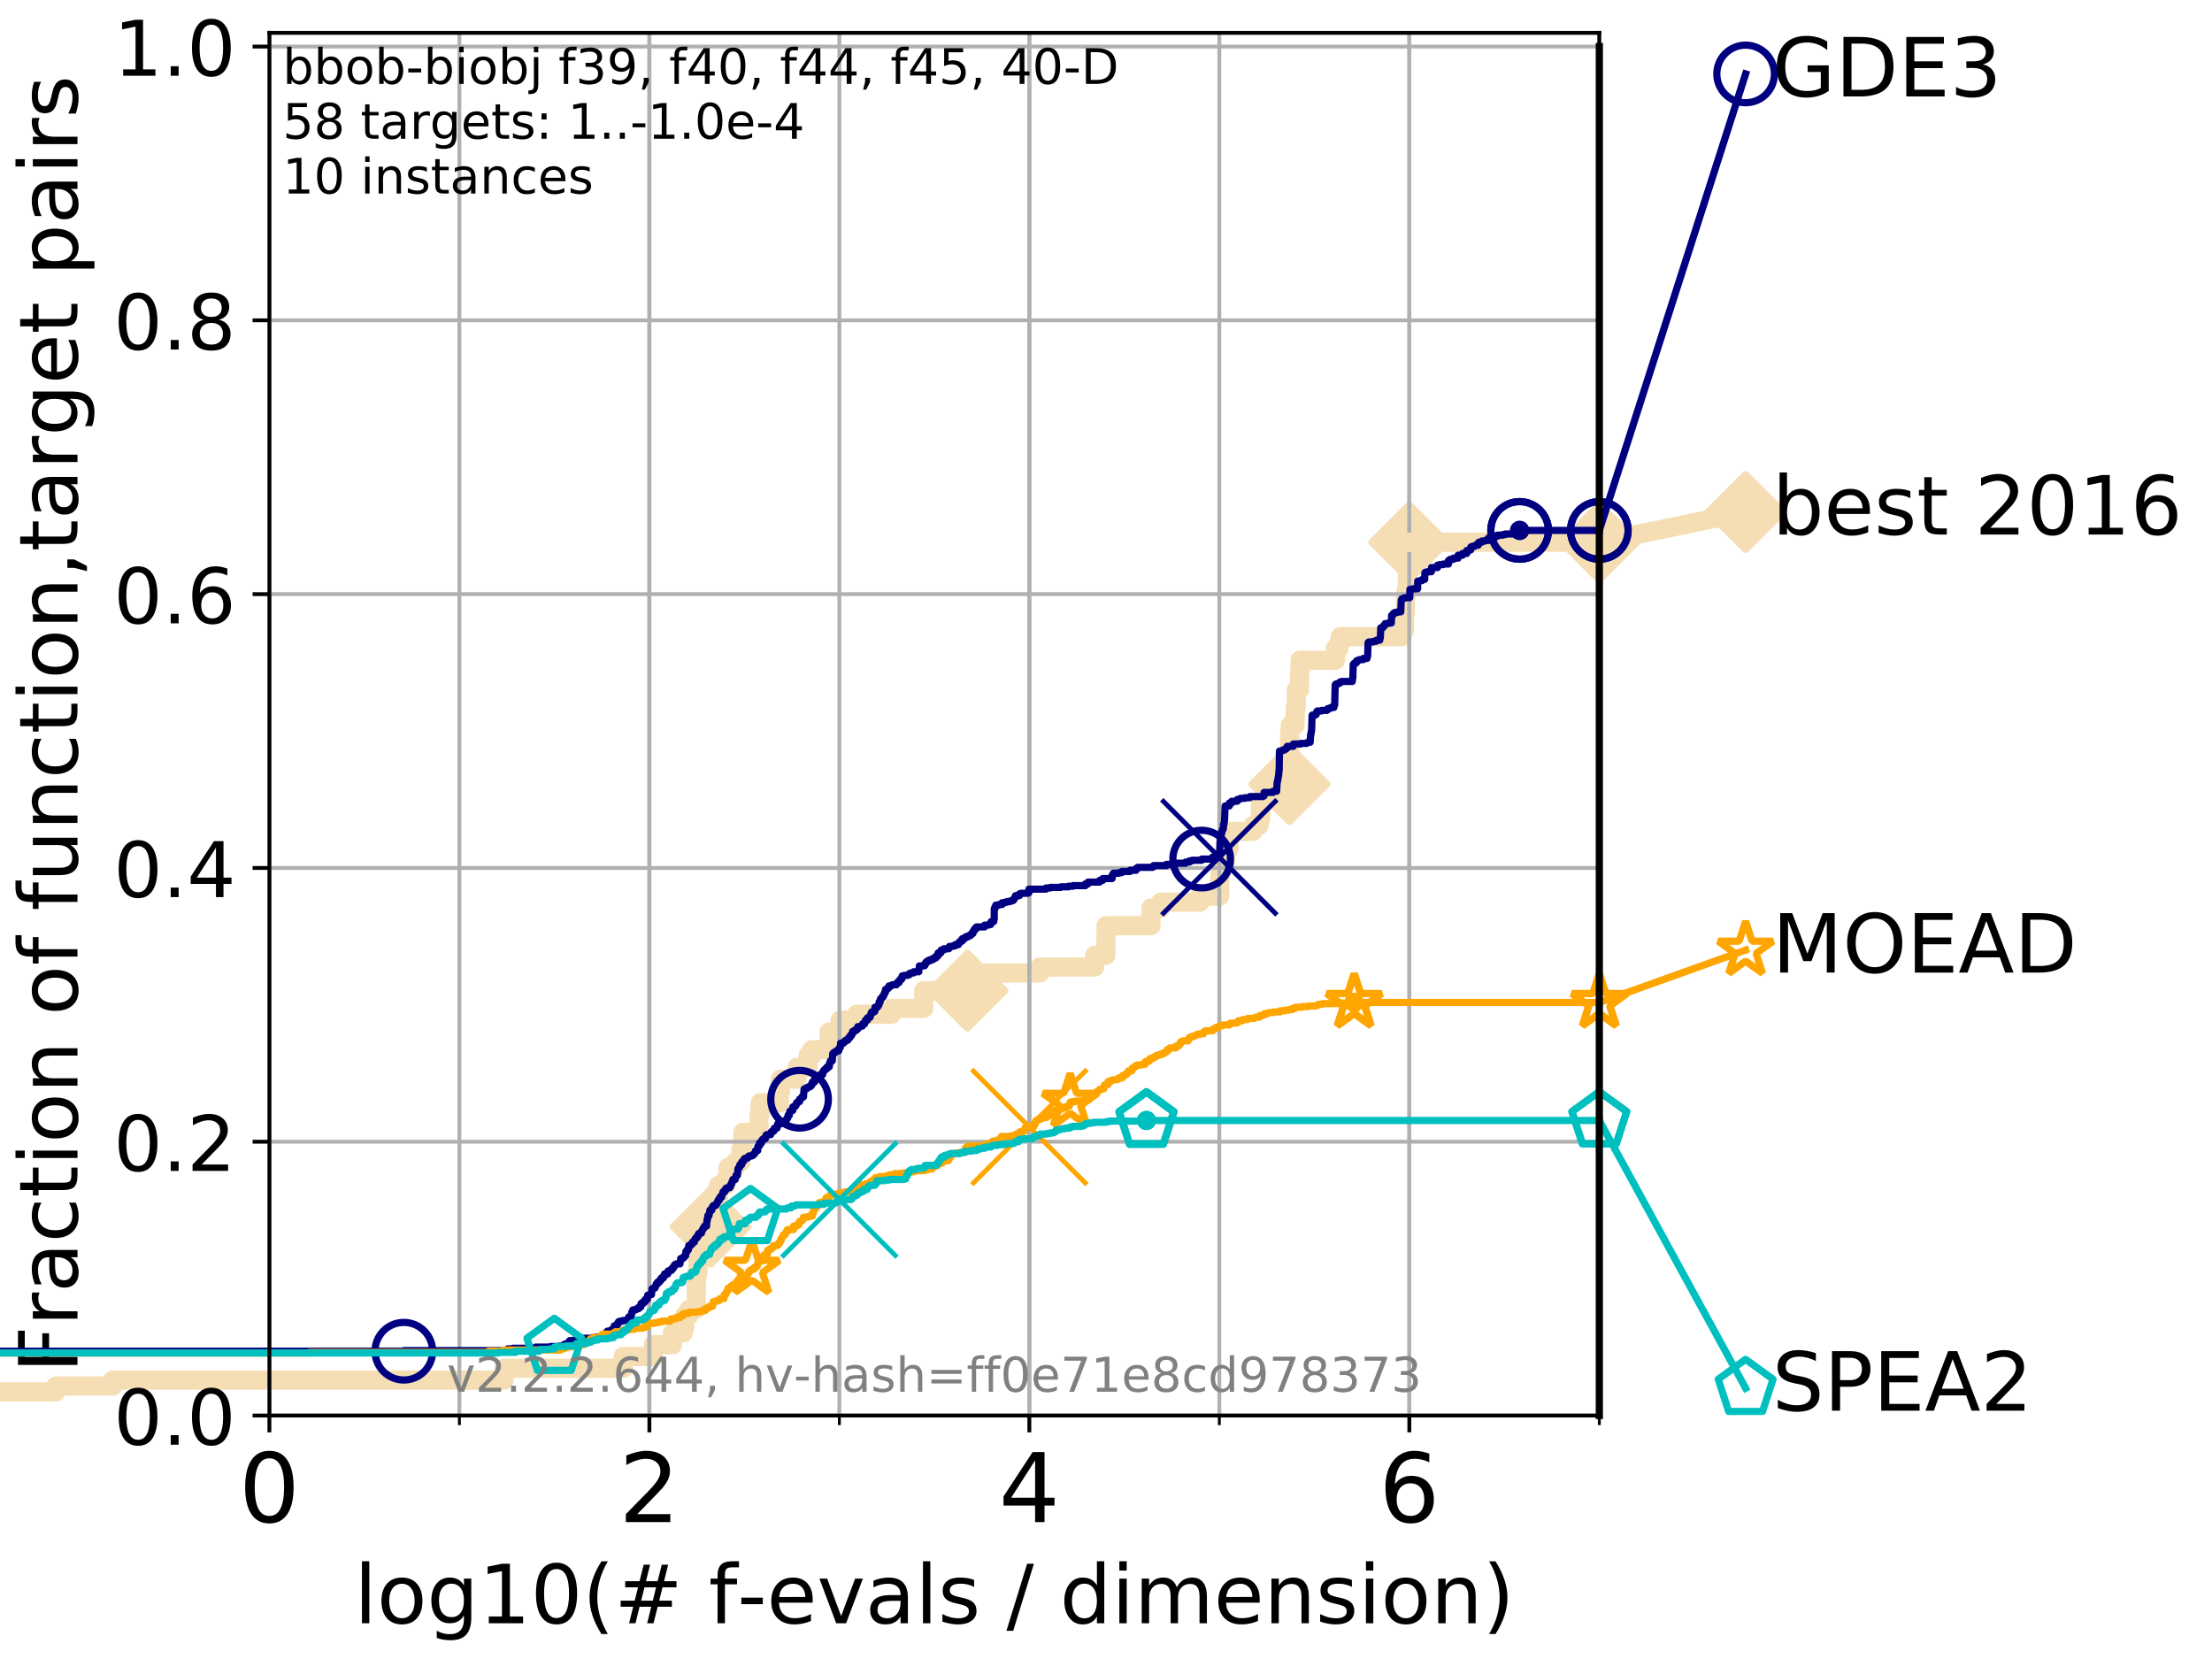 <?xml version="1.0" encoding="utf-8" standalone="no"?>
<!DOCTYPE svg PUBLIC "-//W3C//DTD SVG 1.1//EN"
  "http://www.w3.org/Graphics/SVG/1.1/DTD/svg11.dtd">
<!-- Created with matplotlib (http://matplotlib.org/) -->
<svg height="345.6pt" version="1.1" viewBox="0 0 460.8 345.6" width="460.8pt" xmlns="http://www.w3.org/2000/svg" xmlns:xlink="http://www.w3.org/1999/xlink">
 <defs>
  <style type="text/css">
*{stroke-linecap:butt;stroke-linejoin:round;}
  </style>
 </defs>
 <g id="figure_1">
  <g id="patch_1">
   <path d="M 0 345.6 
L 460.8 345.6 
L 460.8 0 
L 0 0 
z
" style="fill:#ffffff;"/>
  </g>
  <g id="axes_1">
   <g id="patch_2">
    <path d="M 56.12 294.88 
L 333.168 294.88 
L 333.168 6.845 
L 56.12 6.845 
z
" style="fill:#ffffff;"/>
   </g>
   <g id="line2d_1">
    <path d="M -1 289.963 
L 11.597 289.963 
L 11.597 288.734 
L 23.511 288.734 
L 23.511 287.505 
L 105.02 287.505 
L 105.02 285.046 
L 129.832 285.046 
L 129.832 282.588 
L 136.091 282.588 
L 136.091 280.129 
L 140.091 280.129 
L 140.091 277.671 
L 142.352 277.671 
L 142.352 276.441 
L 142.668 276.441 
L 142.668 273.983 
L 143.553 273.983 
L 143.553 272.754 
L 145.011 272.754 
L 145.084 265.378 
L 145.373 265.378 
L 145.423 261.691 
L 146.835 261.691 
L 146.835 259.232 
L 147.64 259.232 
L 147.64 255.544 
L 148.023 255.544 
L 148.038 250.627 
L 148.88 250.627 
L 148.88 249.398 
L 149.658 249.398 
L 149.658 246.94 
L 151.175 246.94 
L 151.175 245.711 
L 151.648 245.711 
L 151.648 243.252 
L 153.147 243.252 
L 153.147 242.023 
L 154.341 242.023 
L 154.341 239.564 
L 154.774 239.564 
L 154.774 235.877 
L 158.12 235.877 
L 158.12 232.189 
L 158.353 232.189 
L 158.353 229.73 
L 162.378 229.73 
L 162.378 227.272 
L 162.578 227.272 
L 162.578 224.814 
L 166.011 224.814 
L 166.011 222.355 
L 168.352 222.355 
L 168.352 219.897 
L 169.161 219.897 
L 169.161 218.667 
L 172.722 218.667 
L 172.722 214.98 
L 175.028 214.98 
L 175.028 212.521 
L 178.454 212.521 
L 178.454 211.292 
L 185.716 211.292 
L 185.716 210.063 
L 192.43 210.063 
L 192.43 206.375 
L 201.539 206.375 
L 201.539 202.687 
L 216.61 202.687 
L 216.61 201.458 
L 228.033 201.458 
L 228.033 199 
L 230.379 199 
L 230.41 192.853 
L 239.774 192.853 
L 239.774 189.166 
L 241.815 189.166 
L 241.815 187.936 
L 250.011 187.936 
L 250.011 186.707 
L 254.069 186.707 
L 254.168 179.332 
L 255.317 179.332 
L 255.317 176.873 
L 256.032 176.873 
L 256.032 173.186 
L 261.022 173.186 
L 261.022 171.956 
L 262.268 171.956 
L 262.268 170.727 
L 262.588 170.727 
L 262.588 167.039 
L 263.245 167.039 
L 263.245 165.81 
L 268.604 165.81 
L 268.669 152.289 
L 268.796 152.289 
L 268.796 151.059 
L 269.804 151.059 
L 269.804 147.372 
L 270.05 147.372 
L 270.05 143.684 
L 270.716 143.684 
L 270.716 139.996 
L 270.828 139.996 
L 270.828 137.538 
L 278.194 137.538 
L 278.194 135.079 
L 278.914 135.079 
L 278.914 133.85 
L 279.207 133.85 
L 279.207 132.621 
L 292.071 132.621 
L 292.071 131.392 
L 292.551 131.392 
L 292.551 127.704 
L 292.766 127.704 
L 292.766 124.016 
L 292.95 124.016 
L 292.95 122.787 
L 293.186 122.787 
L 293.186 119.099 
L 293.302 119.099 
L 293.403 114.182 
L 293.583 114.182 
L 293.583 112.953 
L 333.168 112.953 
L 333.168 112.953 
" style="fill:none;stroke:#f5deb3;stroke-linecap:square;stroke-width:4;"/>
   </g>
   <g id="line2d_2">
    <defs>
     <path d="M -0 7.778 
L 7.778 0 
L 0 -7.778 
L -7.778 -0 
z
" id="m41389769e5" style="stroke:#f5deb3;stroke-linejoin:miter;stroke-width:1.5;"/>
    </defs>
    <g>
     <use style="fill:#f5deb3;stroke:#f5deb3;stroke-linejoin:miter;stroke-width:1.5;" x="148.023" xlink:href="#m41389769e5" y="255.544"/>
     <use style="fill:#f5deb3;stroke:#f5deb3;stroke-linejoin:miter;stroke-width:1.5;" x="201.539" xlink:href="#m41389769e5" y="206.375"/>
     <use style="fill:#f5deb3;stroke:#f5deb3;stroke-linejoin:miter;stroke-width:1.5;" x="268.604" xlink:href="#m41389769e5" y="163.352"/>
     <use style="fill:#f5deb3;stroke:#f5deb3;stroke-linejoin:miter;stroke-width:1.5;" x="293.583" xlink:href="#m41389769e5" y="112.953"/>
     <use style="fill:#f5deb3;stroke:#f5deb3;stroke-linejoin:miter;stroke-width:1.5;" x="333.168" xlink:href="#m41389769e5" y="112.953"/>
    </g>
   </g>
   <g id="line2d_3">
    <path style="fill:none;stroke:#f5deb3;stroke-linecap:square;stroke-width:4;"/>
    <g/>
   </g>
   <g id="line2d_4">
    <path d="M 333.168 112.953 
L 363.643 106.659 
" style="fill:none;stroke:#f5deb3;stroke-linecap:square;stroke-width:4;"/>
    <g>
     <use style="fill:#f5deb3;stroke:#f5deb3;stroke-linejoin:miter;stroke-width:1.5;" x="333.168" xlink:href="#m41389769e5" y="112.953"/>
     <use style="fill:#f5deb3;stroke:#f5deb3;stroke-linejoin:miter;stroke-width:1.5;" x="363.643" xlink:href="#m41389769e5" y="106.659"/>
    </g>
   </g>
   <g id="matplotlib.axis_1">
    <g id="xtick_1">
     <g id="line2d_5">
      <path clip-path="url(#p03a792c6f8)" d="M 56.12 294.88 
L 56.12 6.845 
" style="fill:none;stroke:#b0b0b0;stroke-linecap:square;stroke-width:0.8;"/>
     </g>
     <g id="line2d_6">
      <defs>
       <path d="M 0 0 
L 0 3.5 
" id="mec7ada3700" style="stroke:#000000;stroke-width:0.8;"/>
      </defs>
      <g>
       <use style="stroke:#000000;stroke-width:0.8;" x="56.12" xlink:href="#mec7ada3700" y="294.88"/>
      </g>
     </g>
     <g id="text_1">
      <!-- 0 -->
      <defs>
       <path d="M 31.781 66.406 
Q 24.172 66.406 20.328 58.906 
Q 16.5 51.422 16.5 36.375 
Q 16.5 21.391 20.328 13.891 
Q 24.172 6.391 31.781 6.391 
Q 39.453 6.391 43.281 13.891 
Q 47.125 21.391 47.125 36.375 
Q 47.125 51.422 43.281 58.906 
Q 39.453 66.406 31.781 66.406 
z
M 31.781 74.219 
Q 44.047 74.219 50.516 64.516 
Q 56.984 54.828 56.984 36.375 
Q 56.984 17.969 50.516 8.266 
Q 44.047 -1.422 31.781 -1.422 
Q 19.531 -1.422 13.062 8.266 
Q 6.594 17.969 6.594 36.375 
Q 6.594 54.828 13.062 64.516 
Q 19.531 74.219 31.781 74.219 
z
" id="DejaVuSans-30"/>
      </defs>
      <g transform="translate(49.758 317.077)scale(0.2 -0.2)">
       <use xlink:href="#DejaVuSans-30"/>
      </g>
     </g>
    </g>
    <g id="xtick_2">
     <g id="line2d_7">
      <path clip-path="url(#p03a792c6f8)" d="M 135.277 294.88 
L 135.277 6.845 
" style="fill:none;stroke:#b0b0b0;stroke-linecap:square;stroke-width:0.8;"/>
     </g>
     <g id="line2d_8">
      <g>
       <use style="stroke:#000000;stroke-width:0.8;" x="135.277" xlink:href="#mec7ada3700" y="294.88"/>
      </g>
     </g>
     <g id="text_2">
      <!-- 2 -->
      <defs>
       <path d="M 19.188 8.297 
L 53.609 8.297 
L 53.609 0 
L 7.328 0 
L 7.328 8.297 
Q 12.938 14.109 22.625 23.891 
Q 32.328 33.688 34.812 36.531 
Q 39.547 41.844 41.422 45.531 
Q 43.312 49.219 43.312 52.781 
Q 43.312 58.594 39.234 62.25 
Q 35.156 65.922 28.609 65.922 
Q 23.969 65.922 18.812 64.312 
Q 13.672 62.703 7.812 59.422 
L 7.812 69.391 
Q 13.766 71.781 18.938 73 
Q 24.125 74.219 28.422 74.219 
Q 39.75 74.219 46.484 68.547 
Q 53.219 62.891 53.219 53.422 
Q 53.219 48.922 51.531 44.891 
Q 49.859 40.875 45.406 35.406 
Q 44.188 33.984 37.641 27.219 
Q 31.109 20.453 19.188 8.297 
z
" id="DejaVuSans-32"/>
      </defs>
      <g transform="translate(128.914 317.077)scale(0.2 -0.2)">
       <use xlink:href="#DejaVuSans-32"/>
      </g>
     </g>
    </g>
    <g id="xtick_3">
     <g id="line2d_9">
      <path clip-path="url(#p03a792c6f8)" d="M 214.433 294.88 
L 214.433 6.845 
" style="fill:none;stroke:#b0b0b0;stroke-linecap:square;stroke-width:0.8;"/>
     </g>
     <g id="line2d_10">
      <g>
       <use style="stroke:#000000;stroke-width:0.8;" x="214.433" xlink:href="#mec7ada3700" y="294.88"/>
      </g>
     </g>
     <g id="text_3">
      <!-- 4 -->
      <defs>
       <path d="M 37.797 64.312 
L 12.891 25.391 
L 37.797 25.391 
z
M 35.203 72.906 
L 47.609 72.906 
L 47.609 25.391 
L 58.016 25.391 
L 58.016 17.188 
L 47.609 17.188 
L 47.609 0 
L 37.797 0 
L 37.797 17.188 
L 4.891 17.188 
L 4.891 26.703 
z
" id="DejaVuSans-34"/>
      </defs>
      <g transform="translate(208.071 317.077)scale(0.2 -0.2)">
       <use xlink:href="#DejaVuSans-34"/>
      </g>
     </g>
    </g>
    <g id="xtick_4">
     <g id="line2d_11">
      <path clip-path="url(#p03a792c6f8)" d="M 293.59 294.88 
L 293.59 6.845 
" style="fill:none;stroke:#b0b0b0;stroke-linecap:square;stroke-width:0.8;"/>
     </g>
     <g id="line2d_12">
      <g>
       <use style="stroke:#000000;stroke-width:0.8;" x="293.59" xlink:href="#mec7ada3700" y="294.88"/>
      </g>
     </g>
     <g id="text_4">
      <!-- 6 -->
      <defs>
       <path d="M 33.016 40.375 
Q 26.375 40.375 22.484 35.828 
Q 18.609 31.297 18.609 23.391 
Q 18.609 15.531 22.484 10.953 
Q 26.375 6.391 33.016 6.391 
Q 39.656 6.391 43.531 10.953 
Q 47.406 15.531 47.406 23.391 
Q 47.406 31.297 43.531 35.828 
Q 39.656 40.375 33.016 40.375 
z
M 52.594 71.297 
L 52.594 62.312 
Q 48.875 64.062 45.094 64.984 
Q 41.312 65.922 37.594 65.922 
Q 27.828 65.922 22.672 59.328 
Q 17.531 52.734 16.797 39.406 
Q 19.672 43.656 24.016 45.922 
Q 28.375 48.188 33.594 48.188 
Q 44.578 48.188 50.953 41.516 
Q 57.328 34.859 57.328 23.391 
Q 57.328 12.156 50.688 5.359 
Q 44.047 -1.422 33.016 -1.422 
Q 20.359 -1.422 13.672 8.266 
Q 6.984 17.969 6.984 36.375 
Q 6.984 53.656 15.188 63.938 
Q 23.391 74.219 37.203 74.219 
Q 40.922 74.219 44.703 73.484 
Q 48.484 72.75 52.594 71.297 
z
" id="DejaVuSans-36"/>
      </defs>
      <g transform="translate(287.227 317.077)scale(0.2 -0.2)">
       <use xlink:href="#DejaVuSans-36"/>
      </g>
     </g>
    </g>
    <g id="xtick_5">
     <g id="line2d_13">
      <path clip-path="url(#p03a792c6f8)" d="M 56.12 294.88 
L 56.12 6.845 
" style="fill:none;stroke:#b0b0b0;stroke-linecap:square;stroke-width:0.8;"/>
     </g>
     <g id="line2d_14">
      <defs>
       <path d="M 0 0 
L 0 2 
" id="m4029434114" style="stroke:#000000;stroke-width:0.6;"/>
      </defs>
      <g>
       <use style="stroke:#000000;stroke-width:0.6;" x="56.12" xlink:href="#m4029434114" y="294.88"/>
      </g>
     </g>
    </g>
    <g id="xtick_6">
     <g id="line2d_15">
      <path clip-path="url(#p03a792c6f8)" d="M 95.698 294.88 
L 95.698 6.845 
" style="fill:none;stroke:#b0b0b0;stroke-linecap:square;stroke-width:0.8;"/>
     </g>
     <g id="line2d_16">
      <g>
       <use style="stroke:#000000;stroke-width:0.6;" x="95.698" xlink:href="#m4029434114" y="294.88"/>
      </g>
     </g>
    </g>
    <g id="xtick_7">
     <g id="line2d_17">
      <path clip-path="url(#p03a792c6f8)" d="M 135.277 294.88 
L 135.277 6.845 
" style="fill:none;stroke:#b0b0b0;stroke-linecap:square;stroke-width:0.8;"/>
     </g>
     <g id="line2d_18">
      <g>
       <use style="stroke:#000000;stroke-width:0.6;" x="135.277" xlink:href="#m4029434114" y="294.88"/>
      </g>
     </g>
    </g>
    <g id="xtick_8">
     <g id="line2d_19">
      <path clip-path="url(#p03a792c6f8)" d="M 174.855 294.88 
L 174.855 6.845 
" style="fill:none;stroke:#b0b0b0;stroke-linecap:square;stroke-width:0.8;"/>
     </g>
     <g id="line2d_20">
      <g>
       <use style="stroke:#000000;stroke-width:0.6;" x="174.855" xlink:href="#m4029434114" y="294.88"/>
      </g>
     </g>
    </g>
    <g id="xtick_9">
     <g id="line2d_21">
      <path clip-path="url(#p03a792c6f8)" d="M 214.433 294.88 
L 214.433 6.845 
" style="fill:none;stroke:#b0b0b0;stroke-linecap:square;stroke-width:0.8;"/>
     </g>
     <g id="line2d_22">
      <g>
       <use style="stroke:#000000;stroke-width:0.6;" x="214.433" xlink:href="#m4029434114" y="294.88"/>
      </g>
     </g>
    </g>
    <g id="xtick_10">
     <g id="line2d_23">
      <path clip-path="url(#p03a792c6f8)" d="M 254.011 294.88 
L 254.011 6.845 
" style="fill:none;stroke:#b0b0b0;stroke-linecap:square;stroke-width:0.8;"/>
     </g>
     <g id="line2d_24">
      <g>
       <use style="stroke:#000000;stroke-width:0.6;" x="254.011" xlink:href="#m4029434114" y="294.88"/>
      </g>
     </g>
    </g>
    <g id="xtick_11">
     <g id="line2d_25">
      <path clip-path="url(#p03a792c6f8)" d="M 293.59 294.88 
L 293.59 6.845 
" style="fill:none;stroke:#b0b0b0;stroke-linecap:square;stroke-width:0.8;"/>
     </g>
     <g id="line2d_26">
      <g>
       <use style="stroke:#000000;stroke-width:0.6;" x="293.59" xlink:href="#m4029434114" y="294.88"/>
      </g>
     </g>
    </g>
    <g id="xtick_12">
     <g id="line2d_27">
      <path clip-path="url(#p03a792c6f8)" d="M 333.168 294.88 
L 333.168 6.845 
" style="fill:none;stroke:#b0b0b0;stroke-linecap:square;stroke-width:0.8;"/>
     </g>
     <g id="line2d_28">
      <g>
       <use style="stroke:#000000;stroke-width:0.6;" x="333.168" xlink:href="#m4029434114" y="294.88"/>
      </g>
     </g>
    </g>
    <g id="text_5">
     <!-- log10(# f-evals / dimension) -->
     <defs>
      <path d="M 9.422 75.984 
L 18.406 75.984 
L 18.406 0 
L 9.422 0 
z
" id="DejaVuSans-6c"/>
      <path d="M 30.609 48.391 
Q 23.391 48.391 19.188 42.75 
Q 14.984 37.109 14.984 27.297 
Q 14.984 17.484 19.156 11.844 
Q 23.344 6.203 30.609 6.203 
Q 37.797 6.203 41.984 11.859 
Q 46.188 17.531 46.188 27.297 
Q 46.188 37.016 41.984 42.703 
Q 37.797 48.391 30.609 48.391 
z
M 30.609 56 
Q 42.328 56 49.016 48.375 
Q 55.719 40.766 55.719 27.297 
Q 55.719 13.875 49.016 6.219 
Q 42.328 -1.422 30.609 -1.422 
Q 18.844 -1.422 12.172 6.219 
Q 5.516 13.875 5.516 27.297 
Q 5.516 40.766 12.172 48.375 
Q 18.844 56 30.609 56 
z
" id="DejaVuSans-6f"/>
      <path d="M 45.406 27.984 
Q 45.406 37.75 41.375 43.109 
Q 37.359 48.484 30.078 48.484 
Q 22.859 48.484 18.828 43.109 
Q 14.797 37.75 14.797 27.984 
Q 14.797 18.266 18.828 12.891 
Q 22.859 7.516 30.078 7.516 
Q 37.359 7.516 41.375 12.891 
Q 45.406 18.266 45.406 27.984 
z
M 54.391 6.781 
Q 54.391 -7.172 48.188 -13.984 
Q 42 -20.797 29.203 -20.797 
Q 24.469 -20.797 20.266 -20.094 
Q 16.062 -19.391 12.109 -17.922 
L 12.109 -9.188 
Q 16.062 -11.328 19.922 -12.344 
Q 23.781 -13.375 27.781 -13.375 
Q 36.625 -13.375 41.016 -8.766 
Q 45.406 -4.156 45.406 5.172 
L 45.406 9.625 
Q 42.625 4.781 38.281 2.391 
Q 33.938 0 27.875 0 
Q 17.828 0 11.672 7.656 
Q 5.516 15.328 5.516 27.984 
Q 5.516 40.672 11.672 48.328 
Q 17.828 56 27.875 56 
Q 33.938 56 38.281 53.609 
Q 42.625 51.219 45.406 46.391 
L 45.406 54.688 
L 54.391 54.688 
z
" id="DejaVuSans-67"/>
      <path d="M 12.406 8.297 
L 28.516 8.297 
L 28.516 63.922 
L 10.984 60.406 
L 10.984 69.391 
L 28.422 72.906 
L 38.281 72.906 
L 38.281 8.297 
L 54.391 8.297 
L 54.391 0 
L 12.406 0 
z
" id="DejaVuSans-31"/>
      <path d="M 31 75.875 
Q 24.469 64.656 21.281 53.656 
Q 18.109 42.672 18.109 31.391 
Q 18.109 20.125 21.312 9.062 
Q 24.516 -2 31 -13.188 
L 23.188 -13.188 
Q 15.875 -1.703 12.234 9.375 
Q 8.594 20.453 8.594 31.391 
Q 8.594 42.281 12.203 53.312 
Q 15.828 64.359 23.188 75.875 
z
" id="DejaVuSans-28"/>
      <path d="M 51.125 44 
L 36.922 44 
L 32.812 27.688 
L 47.125 27.688 
z
M 43.797 71.781 
L 38.719 51.516 
L 52.984 51.516 
L 58.109 71.781 
L 65.922 71.781 
L 60.891 51.516 
L 76.125 51.516 
L 76.125 44 
L 58.984 44 
L 54.984 27.688 
L 70.516 27.688 
L 70.516 20.219 
L 53.078 20.219 
L 48 0 
L 40.188 0 
L 45.219 20.219 
L 30.906 20.219 
L 25.875 0 
L 18.016 0 
L 23.094 20.219 
L 7.719 20.219 
L 7.719 27.688 
L 24.906 27.688 
L 29 44 
L 13.281 44 
L 13.281 51.516 
L 30.906 51.516 
L 35.891 71.781 
z
" id="DejaVuSans-23"/>
      <path id="DejaVuSans-20"/>
      <path d="M 37.109 75.984 
L 37.109 68.5 
L 28.516 68.5 
Q 23.688 68.5 21.797 66.547 
Q 19.922 64.594 19.922 59.516 
L 19.922 54.688 
L 34.719 54.688 
L 34.719 47.703 
L 19.922 47.703 
L 19.922 0 
L 10.891 0 
L 10.891 47.703 
L 2.297 47.703 
L 2.297 54.688 
L 10.891 54.688 
L 10.891 58.5 
Q 10.891 67.625 15.141 71.797 
Q 19.391 75.984 28.609 75.984 
z
" id="DejaVuSans-66"/>
      <path d="M 4.891 31.391 
L 31.203 31.391 
L 31.203 23.391 
L 4.891 23.391 
z
" id="DejaVuSans-2d"/>
      <path d="M 56.203 29.594 
L 56.203 25.203 
L 14.891 25.203 
Q 15.484 15.922 20.484 11.062 
Q 25.484 6.203 34.422 6.203 
Q 39.594 6.203 44.453 7.469 
Q 49.312 8.734 54.109 11.281 
L 54.109 2.781 
Q 49.266 0.734 44.188 -0.344 
Q 39.109 -1.422 33.891 -1.422 
Q 20.797 -1.422 13.156 6.188 
Q 5.516 13.812 5.516 26.812 
Q 5.516 40.234 12.766 48.109 
Q 20.016 56 32.328 56 
Q 43.359 56 49.781 48.891 
Q 56.203 41.797 56.203 29.594 
z
M 47.219 32.234 
Q 47.125 39.594 43.094 43.984 
Q 39.062 48.391 32.422 48.391 
Q 24.906 48.391 20.391 44.141 
Q 15.875 39.891 15.188 32.172 
z
" id="DejaVuSans-65"/>
      <path d="M 2.984 54.688 
L 12.5 54.688 
L 29.594 8.797 
L 46.688 54.688 
L 56.203 54.688 
L 35.688 0 
L 23.484 0 
z
" id="DejaVuSans-76"/>
      <path d="M 34.281 27.484 
Q 23.391 27.484 19.188 25 
Q 14.984 22.516 14.984 16.5 
Q 14.984 11.719 18.141 8.906 
Q 21.297 6.109 26.703 6.109 
Q 34.188 6.109 38.703 11.406 
Q 43.219 16.703 43.219 25.484 
L 43.219 27.484 
z
M 52.203 31.203 
L 52.203 0 
L 43.219 0 
L 43.219 8.297 
Q 40.141 3.328 35.547 0.953 
Q 30.953 -1.422 24.312 -1.422 
Q 15.922 -1.422 10.953 3.297 
Q 6 8.016 6 15.922 
Q 6 25.141 12.172 29.828 
Q 18.359 34.516 30.609 34.516 
L 43.219 34.516 
L 43.219 35.406 
Q 43.219 41.609 39.141 45 
Q 35.062 48.391 27.688 48.391 
Q 23 48.391 18.547 47.266 
Q 14.109 46.141 10.016 43.891 
L 10.016 52.203 
Q 14.938 54.109 19.578 55.047 
Q 24.219 56 28.609 56 
Q 40.484 56 46.344 49.844 
Q 52.203 43.703 52.203 31.203 
z
" id="DejaVuSans-61"/>
      <path d="M 44.281 53.078 
L 44.281 44.578 
Q 40.484 46.531 36.375 47.5 
Q 32.281 48.484 27.875 48.484 
Q 21.188 48.484 17.844 46.438 
Q 14.5 44.391 14.5 40.281 
Q 14.5 37.156 16.891 35.375 
Q 19.281 33.594 26.516 31.984 
L 29.594 31.297 
Q 39.156 29.25 43.188 25.516 
Q 47.219 21.781 47.219 15.094 
Q 47.219 7.469 41.188 3.016 
Q 35.156 -1.422 24.609 -1.422 
Q 20.219 -1.422 15.453 -0.562 
Q 10.688 0.297 5.422 2 
L 5.422 11.281 
Q 10.406 8.688 15.234 7.391 
Q 20.062 6.109 24.812 6.109 
Q 31.156 6.109 34.562 8.281 
Q 37.984 10.453 37.984 14.406 
Q 37.984 18.062 35.516 20.016 
Q 33.062 21.969 24.703 23.781 
L 21.578 24.516 
Q 13.234 26.266 9.516 29.906 
Q 5.812 33.547 5.812 39.891 
Q 5.812 47.609 11.281 51.797 
Q 16.75 56 26.812 56 
Q 31.781 56 36.172 55.266 
Q 40.578 54.547 44.281 53.078 
z
" id="DejaVuSans-73"/>
      <path d="M 25.391 72.906 
L 33.688 72.906 
L 8.297 -9.281 
L 0 -9.281 
z
" id="DejaVuSans-2f"/>
      <path d="M 45.406 46.391 
L 45.406 75.984 
L 54.391 75.984 
L 54.391 0 
L 45.406 0 
L 45.406 8.203 
Q 42.578 3.328 38.25 0.953 
Q 33.938 -1.422 27.875 -1.422 
Q 17.969 -1.422 11.734 6.484 
Q 5.516 14.406 5.516 27.297 
Q 5.516 40.188 11.734 48.094 
Q 17.969 56 27.875 56 
Q 33.938 56 38.25 53.625 
Q 42.578 51.266 45.406 46.391 
z
M 14.797 27.297 
Q 14.797 17.391 18.875 11.75 
Q 22.953 6.109 30.078 6.109 
Q 37.203 6.109 41.297 11.75 
Q 45.406 17.391 45.406 27.297 
Q 45.406 37.203 41.297 42.844 
Q 37.203 48.484 30.078 48.484 
Q 22.953 48.484 18.875 42.844 
Q 14.797 37.203 14.797 27.297 
z
" id="DejaVuSans-64"/>
      <path d="M 9.422 54.688 
L 18.406 54.688 
L 18.406 0 
L 9.422 0 
z
M 9.422 75.984 
L 18.406 75.984 
L 18.406 64.594 
L 9.422 64.594 
z
" id="DejaVuSans-69"/>
      <path d="M 52 44.188 
Q 55.375 50.25 60.062 53.125 
Q 64.75 56 71.094 56 
Q 79.641 56 84.281 50.016 
Q 88.922 44.047 88.922 33.016 
L 88.922 0 
L 79.891 0 
L 79.891 32.719 
Q 79.891 40.578 77.094 44.375 
Q 74.312 48.188 68.609 48.188 
Q 61.625 48.188 57.562 43.547 
Q 53.516 38.922 53.516 30.906 
L 53.516 0 
L 44.484 0 
L 44.484 32.719 
Q 44.484 40.625 41.703 44.406 
Q 38.922 48.188 33.109 48.188 
Q 26.219 48.188 22.156 43.531 
Q 18.109 38.875 18.109 30.906 
L 18.109 0 
L 9.078 0 
L 9.078 54.688 
L 18.109 54.688 
L 18.109 46.188 
Q 21.188 51.219 25.484 53.609 
Q 29.781 56 35.688 56 
Q 41.656 56 45.828 52.969 
Q 50 49.953 52 44.188 
z
" id="DejaVuSans-6d"/>
      <path d="M 54.891 33.016 
L 54.891 0 
L 45.906 0 
L 45.906 32.719 
Q 45.906 40.484 42.875 44.328 
Q 39.844 48.188 33.797 48.188 
Q 26.516 48.188 22.312 43.547 
Q 18.109 38.922 18.109 30.906 
L 18.109 0 
L 9.078 0 
L 9.078 54.688 
L 18.109 54.688 
L 18.109 46.188 
Q 21.344 51.125 25.703 53.562 
Q 30.078 56 35.797 56 
Q 45.219 56 50.047 50.172 
Q 54.891 44.344 54.891 33.016 
z
" id="DejaVuSans-6e"/>
      <path d="M 8.016 75.875 
L 15.828 75.875 
Q 23.141 64.359 26.781 53.312 
Q 30.422 42.281 30.422 31.391 
Q 30.422 20.453 26.781 9.375 
Q 23.141 -1.703 15.828 -13.188 
L 8.016 -13.188 
Q 14.5 -2 17.703 9.062 
Q 20.906 20.125 20.906 31.391 
Q 20.906 42.672 17.703 53.656 
Q 14.5 64.656 8.016 75.875 
z
" id="DejaVuSans-29"/>
     </defs>
     <g transform="translate(73.803 338.154)scale(0.17 -0.17)">
      <use xlink:href="#DejaVuSans-6c"/>
      <use x="27.783" xlink:href="#DejaVuSans-6f"/>
      <use x="88.965" xlink:href="#DejaVuSans-67"/>
      <use x="152.441" xlink:href="#DejaVuSans-31"/>
      <use x="216.064" xlink:href="#DejaVuSans-30"/>
      <use x="279.688" xlink:href="#DejaVuSans-28"/>
      <use x="318.701" xlink:href="#DejaVuSans-23"/>
      <use x="402.49" xlink:href="#DejaVuSans-20"/>
      <use x="434.277" xlink:href="#DejaVuSans-66"/>
      <use x="469.404" xlink:href="#DejaVuSans-2d"/>
      <use x="505.488" xlink:href="#DejaVuSans-65"/>
      <use x="567.012" xlink:href="#DejaVuSans-76"/>
      <use x="626.191" xlink:href="#DejaVuSans-61"/>
      <use x="687.471" xlink:href="#DejaVuSans-6c"/>
      <use x="715.254" xlink:href="#DejaVuSans-73"/>
      <use x="767.354" xlink:href="#DejaVuSans-20"/>
      <use x="799.141" xlink:href="#DejaVuSans-2f"/>
      <use x="832.832" xlink:href="#DejaVuSans-20"/>
      <use x="864.619" xlink:href="#DejaVuSans-64"/>
      <use x="928.096" xlink:href="#DejaVuSans-69"/>
      <use x="955.879" xlink:href="#DejaVuSans-6d"/>
      <use x="1053.291" xlink:href="#DejaVuSans-65"/>
      <use x="1114.814" xlink:href="#DejaVuSans-6e"/>
      <use x="1178.193" xlink:href="#DejaVuSans-73"/>
      <use x="1230.293" xlink:href="#DejaVuSans-69"/>
      <use x="1258.076" xlink:href="#DejaVuSans-6f"/>
      <use x="1319.258" xlink:href="#DejaVuSans-6e"/>
      <use x="1382.637" xlink:href="#DejaVuSans-29"/>
     </g>
    </g>
   </g>
   <g id="matplotlib.axis_2">
    <g id="ytick_1">
     <g id="line2d_29">
      <path clip-path="url(#p03a792c6f8)" d="M 56.12 294.88 
L 333.168 294.88 
" style="fill:none;stroke:#b0b0b0;stroke-linecap:square;stroke-width:0.8;"/>
     </g>
     <g id="line2d_30">
      <defs>
       <path d="M 0 0 
L -3.5 0 
" id="m6602482db7" style="stroke:#000000;stroke-width:0.8;"/>
      </defs>
      <g>
       <use style="stroke:#000000;stroke-width:0.8;" x="56.12" xlink:href="#m6602482db7" y="294.88"/>
      </g>
     </g>
     <g id="text_6">
      <!-- 0.0 -->
      <defs>
       <path d="M 10.688 12.406 
L 21 12.406 
L 21 0 
L 10.688 0 
z
" id="DejaVuSans-2e"/>
      </defs>
      <g transform="translate(23.675 300.959)scale(0.16 -0.16)">
       <use xlink:href="#DejaVuSans-30"/>
       <use x="63.623" xlink:href="#DejaVuSans-2e"/>
       <use x="95.41" xlink:href="#DejaVuSans-30"/>
      </g>
     </g>
    </g>
    <g id="ytick_2">
     <g id="line2d_31">
      <path clip-path="url(#p03a792c6f8)" d="M 56.12 237.843 
L 333.168 237.843 
" style="fill:none;stroke:#b0b0b0;stroke-linecap:square;stroke-width:0.8;"/>
     </g>
     <g id="line2d_32">
      <g>
       <use style="stroke:#000000;stroke-width:0.8;" x="56.12" xlink:href="#m6602482db7" y="237.843"/>
      </g>
     </g>
     <g id="text_7">
      <!-- 0.2 -->
      <g transform="translate(23.675 243.922)scale(0.16 -0.16)">
       <use xlink:href="#DejaVuSans-30"/>
       <use x="63.623" xlink:href="#DejaVuSans-2e"/>
       <use x="95.41" xlink:href="#DejaVuSans-32"/>
      </g>
     </g>
    </g>
    <g id="ytick_3">
     <g id="line2d_33">
      <path clip-path="url(#p03a792c6f8)" d="M 56.12 180.807 
L 333.168 180.807 
" style="fill:none;stroke:#b0b0b0;stroke-linecap:square;stroke-width:0.8;"/>
     </g>
     <g id="line2d_34">
      <g>
       <use style="stroke:#000000;stroke-width:0.8;" x="56.12" xlink:href="#m6602482db7" y="180.807"/>
      </g>
     </g>
     <g id="text_8">
      <!-- 0.4 -->
      <g transform="translate(23.675 186.886)scale(0.16 -0.16)">
       <use xlink:href="#DejaVuSans-30"/>
       <use x="63.623" xlink:href="#DejaVuSans-2e"/>
       <use x="95.41" xlink:href="#DejaVuSans-34"/>
      </g>
     </g>
    </g>
    <g id="ytick_4">
     <g id="line2d_35">
      <path clip-path="url(#p03a792c6f8)" d="M 56.12 123.77 
L 333.168 123.77 
" style="fill:none;stroke:#b0b0b0;stroke-linecap:square;stroke-width:0.8;"/>
     </g>
     <g id="line2d_36">
      <g>
       <use style="stroke:#000000;stroke-width:0.8;" x="56.12" xlink:href="#m6602482db7" y="123.77"/>
      </g>
     </g>
     <g id="text_9">
      <!-- 0.6 -->
      <g transform="translate(23.675 129.849)scale(0.16 -0.16)">
       <use xlink:href="#DejaVuSans-30"/>
       <use x="63.623" xlink:href="#DejaVuSans-2e"/>
       <use x="95.41" xlink:href="#DejaVuSans-36"/>
      </g>
     </g>
    </g>
    <g id="ytick_5">
     <g id="line2d_37">
      <path clip-path="url(#p03a792c6f8)" d="M 56.12 66.734 
L 333.168 66.734 
" style="fill:none;stroke:#b0b0b0;stroke-linecap:square;stroke-width:0.8;"/>
     </g>
     <g id="line2d_38">
      <g>
       <use style="stroke:#000000;stroke-width:0.8;" x="56.12" xlink:href="#m6602482db7" y="66.734"/>
      </g>
     </g>
     <g id="text_10">
      <!-- 0.8 -->
      <defs>
       <path d="M 31.781 34.625 
Q 24.75 34.625 20.719 30.859 
Q 16.703 27.094 16.703 20.516 
Q 16.703 13.922 20.719 10.156 
Q 24.75 6.391 31.781 6.391 
Q 38.812 6.391 42.859 10.172 
Q 46.922 13.969 46.922 20.516 
Q 46.922 27.094 42.891 30.859 
Q 38.875 34.625 31.781 34.625 
z
M 21.922 38.812 
Q 15.578 40.375 12.031 44.719 
Q 8.5 49.078 8.5 55.328 
Q 8.5 64.062 14.719 69.141 
Q 20.953 74.219 31.781 74.219 
Q 42.672 74.219 48.875 69.141 
Q 55.078 64.062 55.078 55.328 
Q 55.078 49.078 51.531 44.719 
Q 48 40.375 41.703 38.812 
Q 48.828 37.156 52.797 32.312 
Q 56.781 27.484 56.781 20.516 
Q 56.781 9.906 50.312 4.234 
Q 43.844 -1.422 31.781 -1.422 
Q 19.734 -1.422 13.25 4.234 
Q 6.781 9.906 6.781 20.516 
Q 6.781 27.484 10.781 32.312 
Q 14.797 37.156 21.922 38.812 
z
M 18.312 54.391 
Q 18.312 48.734 21.844 45.562 
Q 25.391 42.391 31.781 42.391 
Q 38.141 42.391 41.719 45.562 
Q 45.312 48.734 45.312 54.391 
Q 45.312 60.062 41.719 63.234 
Q 38.141 66.406 31.781 66.406 
Q 25.391 66.406 21.844 63.234 
Q 18.312 60.062 18.312 54.391 
z
" id="DejaVuSans-38"/>
      </defs>
      <g transform="translate(23.675 72.812)scale(0.16 -0.16)">
       <use xlink:href="#DejaVuSans-30"/>
       <use x="63.623" xlink:href="#DejaVuSans-2e"/>
       <use x="95.41" xlink:href="#DejaVuSans-38"/>
      </g>
     </g>
    </g>
    <g id="ytick_6">
     <g id="line2d_39">
      <path clip-path="url(#p03a792c6f8)" d="M 56.12 9.697 
L 333.168 9.697 
" style="fill:none;stroke:#b0b0b0;stroke-linecap:square;stroke-width:0.8;"/>
     </g>
     <g id="line2d_40">
      <g>
       <use style="stroke:#000000;stroke-width:0.8;" x="56.12" xlink:href="#m6602482db7" y="9.697"/>
      </g>
     </g>
     <g id="text_11">
      <!-- 1.0 -->
      <g transform="translate(23.675 15.776)scale(0.16 -0.16)">
       <use xlink:href="#DejaVuSans-31"/>
       <use x="63.623" xlink:href="#DejaVuSans-2e"/>
       <use x="95.41" xlink:href="#DejaVuSans-30"/>
      </g>
     </g>
    </g>
    <g id="text_12">
     <!-- Fraction of function,target pairs -->
     <defs>
      <path d="M 9.812 72.906 
L 51.703 72.906 
L 51.703 64.594 
L 19.672 64.594 
L 19.672 43.109 
L 48.578 43.109 
L 48.578 34.812 
L 19.672 34.812 
L 19.672 0 
L 9.812 0 
z
" id="DejaVuSans-46"/>
      <path d="M 41.109 46.297 
Q 39.594 47.172 37.812 47.578 
Q 36.031 48 33.891 48 
Q 26.266 48 22.188 43.047 
Q 18.109 38.094 18.109 28.812 
L 18.109 0 
L 9.078 0 
L 9.078 54.688 
L 18.109 54.688 
L 18.109 46.188 
Q 20.953 51.172 25.484 53.578 
Q 30.031 56 36.531 56 
Q 37.453 56 38.578 55.875 
Q 39.703 55.766 41.062 55.516 
z
" id="DejaVuSans-72"/>
      <path d="M 48.781 52.594 
L 48.781 44.188 
Q 44.969 46.297 41.141 47.344 
Q 37.312 48.391 33.406 48.391 
Q 24.656 48.391 19.812 42.844 
Q 14.984 37.312 14.984 27.297 
Q 14.984 17.281 19.812 11.734 
Q 24.656 6.203 33.406 6.203 
Q 37.312 6.203 41.141 7.25 
Q 44.969 8.297 48.781 10.406 
L 48.781 2.094 
Q 45.016 0.344 40.984 -0.531 
Q 36.969 -1.422 32.422 -1.422 
Q 20.062 -1.422 12.781 6.344 
Q 5.516 14.109 5.516 27.297 
Q 5.516 40.672 12.859 48.328 
Q 20.219 56 33.016 56 
Q 37.156 56 41.109 55.141 
Q 45.062 54.297 48.781 52.594 
z
" id="DejaVuSans-63"/>
      <path d="M 18.312 70.219 
L 18.312 54.688 
L 36.812 54.688 
L 36.812 47.703 
L 18.312 47.703 
L 18.312 18.016 
Q 18.312 11.328 20.141 9.422 
Q 21.969 7.516 27.594 7.516 
L 36.812 7.516 
L 36.812 0 
L 27.594 0 
Q 17.188 0 13.234 3.875 
Q 9.281 7.766 9.281 18.016 
L 9.281 47.703 
L 2.688 47.703 
L 2.688 54.688 
L 9.281 54.688 
L 9.281 70.219 
z
" id="DejaVuSans-74"/>
      <path d="M 8.5 21.578 
L 8.5 54.688 
L 17.484 54.688 
L 17.484 21.922 
Q 17.484 14.156 20.5 10.266 
Q 23.531 6.391 29.594 6.391 
Q 36.859 6.391 41.078 11.031 
Q 45.312 15.672 45.312 23.688 
L 45.312 54.688 
L 54.297 54.688 
L 54.297 0 
L 45.312 0 
L 45.312 8.406 
Q 42.047 3.422 37.719 1 
Q 33.406 -1.422 27.688 -1.422 
Q 18.266 -1.422 13.375 4.438 
Q 8.5 10.297 8.5 21.578 
z
M 31.109 56 
z
" id="DejaVuSans-75"/>
      <path d="M 11.719 12.406 
L 22.016 12.406 
L 22.016 4 
L 14.016 -11.625 
L 7.719 -11.625 
L 11.719 4 
z
" id="DejaVuSans-2c"/>
      <path d="M 18.109 8.203 
L 18.109 -20.797 
L 9.078 -20.797 
L 9.078 54.688 
L 18.109 54.688 
L 18.109 46.391 
Q 20.953 51.266 25.266 53.625 
Q 29.594 56 35.594 56 
Q 45.562 56 51.781 48.094 
Q 58.016 40.188 58.016 27.297 
Q 58.016 14.406 51.781 6.484 
Q 45.562 -1.422 35.594 -1.422 
Q 29.594 -1.422 25.266 0.953 
Q 20.953 3.328 18.109 8.203 
z
M 48.688 27.297 
Q 48.688 37.203 44.609 42.844 
Q 40.531 48.484 33.406 48.484 
Q 26.266 48.484 22.188 42.844 
Q 18.109 37.203 18.109 27.297 
Q 18.109 17.391 22.188 11.75 
Q 26.266 6.109 33.406 6.109 
Q 40.531 6.109 44.609 11.75 
Q 48.688 17.391 48.688 27.297 
z
" id="DejaVuSans-70"/>
     </defs>
     <g transform="translate(16.14 286.002)rotate(-90)scale(0.17 -0.17)">
      <use xlink:href="#DejaVuSans-46"/>
      <use x="57.41" xlink:href="#DejaVuSans-72"/>
      <use x="98.523" xlink:href="#DejaVuSans-61"/>
      <use x="159.803" xlink:href="#DejaVuSans-63"/>
      <use x="214.783" xlink:href="#DejaVuSans-74"/>
      <use x="253.992" xlink:href="#DejaVuSans-69"/>
      <use x="281.775" xlink:href="#DejaVuSans-6f"/>
      <use x="342.957" xlink:href="#DejaVuSans-6e"/>
      <use x="406.336" xlink:href="#DejaVuSans-20"/>
      <use x="438.123" xlink:href="#DejaVuSans-6f"/>
      <use x="499.305" xlink:href="#DejaVuSans-66"/>
      <use x="534.51" xlink:href="#DejaVuSans-20"/>
      <use x="566.297" xlink:href="#DejaVuSans-66"/>
      <use x="601.502" xlink:href="#DejaVuSans-75"/>
      <use x="664.881" xlink:href="#DejaVuSans-6e"/>
      <use x="728.26" xlink:href="#DejaVuSans-63"/>
      <use x="783.24" xlink:href="#DejaVuSans-74"/>
      <use x="822.449" xlink:href="#DejaVuSans-69"/>
      <use x="850.232" xlink:href="#DejaVuSans-6f"/>
      <use x="911.414" xlink:href="#DejaVuSans-6e"/>
      <use x="974.793" xlink:href="#DejaVuSans-2c"/>
      <use x="1006.58" xlink:href="#DejaVuSans-74"/>
      <use x="1045.789" xlink:href="#DejaVuSans-61"/>
      <use x="1107.068" xlink:href="#DejaVuSans-72"/>
      <use x="1148.166" xlink:href="#DejaVuSans-67"/>
      <use x="1211.643" xlink:href="#DejaVuSans-65"/>
      <use x="1273.166" xlink:href="#DejaVuSans-74"/>
      <use x="1312.375" xlink:href="#DejaVuSans-20"/>
      <use x="1344.162" xlink:href="#DejaVuSans-70"/>
      <use x="1407.639" xlink:href="#DejaVuSans-61"/>
      <use x="1468.918" xlink:href="#DejaVuSans-69"/>
      <use x="1496.701" xlink:href="#DejaVuSans-72"/>
      <use x="1537.814" xlink:href="#DejaVuSans-73"/>
     </g>
    </g>
   </g>
   <g id="line2d_41">
    <defs>
     <path d="M 0 1.5 
C 0.398 1.5 0.779 1.342 1.061 1.061 
C 1.342 0.779 1.5 0.398 1.5 0 
C 1.5 -0.398 1.342 -0.779 1.061 -1.061 
C 0.779 -1.342 0.398 -1.5 0 -1.5 
C -0.398 -1.5 -0.779 -1.342 -1.061 -1.061 
C -1.342 -0.779 -1.5 -0.398 -1.5 0 
C -1.5 0.398 -1.342 0.779 -1.061 1.061 
C -0.779 1.342 -0.398 1.5 0 1.5 
z
" id="m60a0271bf0" style="stroke:#f5deb3;"/>
    </defs>
    <g>
     <use style="fill:#f5deb3;stroke:#f5deb3;" x="293.583" xlink:href="#m60a0271bf0" y="112.953"/>
     <use style="fill:#f5deb3;stroke:#f5deb3;" x="293.583" xlink:href="#m60a0271bf0" y="112.953"/>
    </g>
   </g>
   <g id="line2d_42">
    <defs>
     <path d="M 0 1.5 
C 0.398 1.5 0.779 1.342 1.061 1.061 
C 1.342 0.779 1.5 0.398 1.5 0 
C 1.5 -0.398 1.342 -0.779 1.061 -1.061 
C 0.779 -1.342 0.398 -1.5 0 -1.5 
C -0.398 -1.5 -0.779 -1.342 -1.061 -1.061 
C -1.342 -0.779 -1.5 -0.398 -1.5 0 
C -1.5 0.398 -1.342 0.779 -1.061 1.061 
C -0.779 1.342 -0.398 1.5 0 1.5 
z
" id="mbf6c0f634e" style="stroke:#000080;"/>
    </defs>
    <g>
     <use style="fill:#000080;stroke:#000080;" x="316.567" xlink:href="#mbf6c0f634e" y="110.494"/>
     <use style="fill:#000080;stroke:#000080;" x="316.567" xlink:href="#mbf6c0f634e" y="110.494"/>
    </g>
   </g>
   <g id="line2d_43">
    <path d="M -1 281.481 
L 84.124 281.481 
L 84.124 281.358 
L 105.754 281.358 
L 105.754 280.99 
L 106.844 280.99 
L 106.844 280.867 
L 111.534 280.867 
L 111.585 280.621 
L 114.682 280.621 
L 114.682 280.498 
L 116.695 280.498 
L 116.695 280.375 
L 117.305 280.375 
L 117.305 280.252 
L 117.62 280.252 
L 117.62 280.006 
L 118.509 280.006 
L 118.554 279.392 
L 118.702 279.392 
L 118.702 279.269 
L 119.58 279.269 
L 119.58 279.146 
L 121.417 279.146 
L 121.417 279.023 
L 121.57 279.023 
L 121.58 278.777 
L 123.431 278.777 
L 123.431 278.654 
L 124.299 278.654 
L 124.299 278.531 
L 125.172 278.531 
L 125.172 278.285 
L 125.847 278.285 
L 125.847 278.162 
L 126.12 278.162 
L 126.12 277.794 
L 126.396 277.794 
L 126.396 277.425 
L 126.532 277.425 
L 126.532 277.302 
L 127.232 277.302 
L 127.273 277.056 
L 127.531 277.056 
L 127.531 276.933 
L 127.713 276.933 
L 127.713 276.81 
L 127.945 276.81 
L 127.964 276.196 
L 128.309 276.196 
L 128.309 276.073 
L 128.565 276.073 
L 128.61 275.704 
L 128.855 275.704 
L 128.855 275.335 
L 129.17 275.335 
L 129.17 275.212 
L 129.779 275.212 
L 129.779 275.089 
L 130.4 275.089 
L 130.4 274.966 
L 130.962 274.966 
L 130.978 274.352 
L 131.473 274.352 
L 131.527 273.737 
L 131.596 273.737 
L 131.596 273.368 
L 131.718 273.368 
L 131.823 272.877 
L 132.402 272.877 
L 132.402 272.754 
L 132.644 272.754 
L 132.644 272.631 
L 133.03 272.631 
L 133.118 272.262 
L 133.494 272.262 
L 133.551 271.524 
L 134.02 271.524 
L 134.02 271.156 
L 134.422 271.156 
L 134.445 270.664 
L 134.859 270.664 
L 134.925 269.804 
L 135.367 269.804 
L 135.367 269.681 
L 135.718 269.681 
L 135.818 268.574 
L 135.843 268.574 
L 135.843 268.451 
L 136.127 268.451 
L 136.127 268.328 
L 136.448 268.328 
L 136.552 267.837 
L 136.647 267.837 
L 136.699 267.468 
L 136.966 267.468 
L 136.966 267.099 
L 137.366 267.099 
L 137.404 266.73 
L 137.69 266.73 
L 137.735 266.239 
L 138.18 266.239 
L 138.18 265.87 
L 138.432 265.87 
L 138.435 265.378 
L 139.119 265.378 
L 139.167 264.764 
L 139.476 264.764 
L 139.476 264.641 
L 139.908 264.641 
L 139.928 264.272 
L 140.198 264.272 
L 140.259 263.903 
L 140.464 263.903 
L 140.492 263.534 
L 140.625 263.534 
L 140.625 263.412 
L 140.869 263.412 
L 140.869 263.289 
L 141.645 263.289 
L 141.719 262.674 
L 141.764 262.674 
L 141.796 262.182 
L 142.252 262.182 
L 142.252 261.936 
L 142.536 261.936 
L 142.536 261.691 
L 142.709 261.691 
L 142.709 261.568 
L 142.843 261.568 
L 142.882 260.707 
L 143.153 260.707 
L 143.153 260.338 
L 143.412 260.338 
L 143.476 259.478 
L 143.9 259.478 
L 143.988 259.109 
L 144.25 259.109 
L 144.25 258.74 
L 144.661 258.74 
L 144.753 258.126 
L 144.915 258.126 
L 144.915 257.88 
L 145.188 257.88 
L 145.188 257.634 
L 145.397 257.634 
L 145.397 257.265 
L 145.511 257.265 
L 145.511 257.02 
L 145.664 257.02 
L 145.664 256.897 
L 146.114 256.897 
L 146.114 256.528 
L 146.243 256.528 
L 146.354 256.159 
L 146.375 256.159 
L 146.375 256.036 
L 146.527 256.036 
L 146.59 255.667 
L 146.767 255.667 
L 146.767 255.421 
L 147.187 255.421 
L 147.285 254.069 
L 147.385 254.069 
L 147.464 253.209 
L 147.718 253.209 
L 147.817 252.471 
L 147.879 252.471 
L 147.879 252.103 
L 148.277 252.103 
L 148.31 251.611 
L 148.434 251.611 
L 148.498 251.242 
L 148.627 251.242 
L 148.627 251.119 
L 149.133 251.119 
L 149.213 250.75 
L 149.381 250.75 
L 149.428 250.382 
L 149.556 250.382 
L 149.588 250.013 
L 149.862 250.013 
L 149.961 249.398 
L 150.334 249.398 
L 150.442 248.784 
L 150.505 248.784 
L 150.614 248.292 
L 150.957 248.292 
L 150.957 247.923 
L 151.208 247.923 
L 151.208 247.554 
L 151.468 247.554 
L 151.468 247.431 
L 152.026 247.431 
L 152.13 247.186 
L 152.188 247.186 
L 152.237 246.694 
L 152.398 246.694 
L 152.429 246.325 
L 152.522 246.325 
L 152.599 245.956 
L 152.665 245.956 
L 152.665 245.711 
L 153.165 245.711 
L 153.247 245.219 
L 153.306 245.219 
L 153.324 244.85 
L 153.622 244.85 
L 153.718 243.498 
L 153.858 243.498 
L 153.858 243.252 
L 154.003 243.252 
L 154.003 243.129 
L 154.116 243.129 
L 154.117 242.637 
L 154.51 242.637 
L 154.544 242.023 
L 154.807 242.023 
L 154.807 241.777 
L 155 241.777 
L 155.034 241.408 
L 155.22 241.408 
L 155.22 241.285 
L 155.669 241.285 
L 155.669 241.162 
L 155.782 241.162 
L 155.782 241.039 
L 156.027 241.039 
L 156.027 240.794 
L 156.676 240.794 
L 156.676 240.671 
L 156.893 240.671 
L 156.924 240.425 
L 157.089 240.425 
L 157.089 240.302 
L 157.257 240.302 
L 157.356 239.933 
L 157.396 239.933 
L 157.396 239.687 
L 157.845 239.687 
L 157.868 238.827 
L 158.015 238.827 
L 158.015 238.704 
L 158.223 238.704 
L 158.223 238.089 
L 158.648 238.089 
L 158.667 237.598 
L 158.833 237.598 
L 158.833 237.352 
L 158.997 237.352 
L 158.997 237.229 
L 159.425 237.229 
L 159.425 236.983 
L 159.543 236.983 
L 159.559 236.491 
L 159.702 236.491 
L 159.702 236.368 
L 160.535 236.368 
L 160.604 235.877 
L 160.841 235.877 
L 160.841 235.631 
L 161.218 235.631 
L 161.32 235.016 
L 161.876 235.016 
L 161.968 234.279 
L 161.987 234.279 
L 161.987 234.156 
L 162.584 234.156 
L 162.584 233.91 
L 163.025 233.91 
L 163.026 233.664 
L 163.677 233.664 
L 163.698 233.295 
L 163.861 233.295 
L 163.942 232.926 
L 164.104 232.926 
L 164.183 232.312 
L 164.438 232.312 
L 164.501 231.574 
L 164.562 231.574 
L 164.562 231.451 
L 164.812 231.451 
L 164.812 231.328 
L 165.157 231.328 
L 165.158 230.591 
L 165.407 230.591 
L 165.407 230.468 
L 165.712 230.468 
L 165.712 230.222 
L 165.859 230.222 
L 165.928 229.73 
L 166.072 229.73 
L 166.072 229.608 
L 166.289 229.608 
L 166.289 229.485 
L 166.568 229.485 
L 166.568 228.993 
L 166.756 228.993 
L 166.756 228.87 
L 166.912 228.87 
L 166.981 228.624 
L 167.042 228.624 
L 167.042 228.501 
L 167.383 228.501 
L 167.487 226.903 
L 167.647 226.903 
L 167.647 226.78 
L 168.106 226.78 
L 168.109 226.534 
L 168.361 226.534 
L 168.361 226.412 
L 168.724 226.412 
L 168.724 226.289 
L 168.908 226.289 
L 168.908 226.043 
L 169.121 226.043 
L 169.209 225.428 
L 169.674 225.428 
L 169.674 224.814 
L 170.194 224.814 
L 170.248 224.322 
L 170.745 224.322 
L 170.745 224.076 
L 170.885 224.076 
L 170.885 223.83 
L 171.387 223.83 
L 171.444 223.215 
L 171.6 223.215 
L 171.6 222.97 
L 171.842 222.97 
L 171.842 222.724 
L 172.011 222.724 
L 172.011 222.601 
L 172.312 222.601 
L 172.312 222.232 
L 172.754 222.232 
L 172.846 221.372 
L 172.97 221.372 
L 172.988 221.003 
L 173.374 221.003 
L 173.471 219.528 
L 173.514 219.528 
L 173.514 219.405 
L 173.837 219.405 
L 173.837 219.159 
L 174.153 219.159 
L 174.243 218.913 
L 174.722 218.913 
L 174.811 218.299 
L 174.952 218.299 
L 174.952 218.176 
L 175.068 218.176 
L 175.11 217.315 
L 175.731 217.315 
L 175.731 217.069 
L 175.897 217.069 
L 175.897 216.946 
L 176.137 216.946 
L 176.137 216.701 
L 176.607 216.701 
L 176.607 216.455 
L 176.755 216.455 
L 176.755 216.209 
L 177.031 216.209 
L 177.12 215.717 
L 177.406 215.717 
L 177.451 215.348 
L 177.59 215.348 
L 177.62 214.857 
L 178.024 214.857 
L 178.024 214.611 
L 178.427 214.611 
L 178.427 214.365 
L 178.69 214.365 
L 178.69 213.873 
L 179.265 213.873 
L 179.265 213.75 
L 179.659 213.75 
L 179.723 213.259 
L 180.14 213.259 
L 180.213 212.767 
L 180.289 212.767 
L 180.289 212.521 
L 180.699 212.521 
L 180.699 212.029 
L 181.092 212.029 
L 181.092 211.907 
L 181.271 211.907 
L 181.271 211.538 
L 181.388 211.538 
L 181.447 211.046 
L 181.591 211.046 
L 181.591 210.8 
L 182.136 210.8 
L 182.136 210.677 
L 182.249 210.677 
L 182.276 209.817 
L 182.81 209.817 
L 182.81 209.571 
L 182.96 209.571 
L 182.96 209.325 
L 183.121 209.325 
L 183.147 208.71 
L 183.358 208.71 
L 183.41 208.096 
L 183.596 208.096 
L 183.695 207.727 
L 183.94 207.727 
L 183.94 207.481 
L 184.094 207.481 
L 184.174 206.99 
L 184.276 206.99 
L 184.276 206.744 
L 184.45 206.744 
L 184.45 206.129 
L 184.765 206.129 
L 184.765 206.006 
L 184.934 206.006 
L 184.934 205.76 
L 185.192 205.76 
L 185.192 205.392 
L 185.66 205.392 
L 185.66 205.269 
L 185.864 205.269 
L 185.864 205.146 
L 186.742 205.146 
L 186.742 204.9 
L 186.919 204.9 
L 186.919 204.654 
L 187.319 204.654 
L 187.319 204.285 
L 187.483 204.285 
L 187.483 204.039 
L 187.808 204.039 
L 187.83 203.794 
L 187.932 203.794 
L 187.932 203.302 
L 188.388 203.302 
L 188.388 203.179 
L 189.105 203.179 
L 189.105 203.056 
L 189.431 203.056 
L 189.431 202.81 
L 189.676 202.81 
L 189.676 202.687 
L 190.31 202.687 
L 190.328 202.441 
L 191.395 202.441 
L 191.472 201.581 
L 191.52 201.581 
L 191.52 201.212 
L 192.568 201.212 
L 192.568 201.089 
L 192.71 201.089 
L 192.71 200.72 
L 192.857 200.72 
L 192.857 200.475 
L 193.096 200.475 
L 193.096 200.229 
L 193.561 200.229 
L 193.561 199.983 
L 194.18 199.983 
L 194.18 199.737 
L 194.649 199.737 
L 194.649 199.491 
L 195.048 199.491 
L 195.048 199.122 
L 195.424 199.122 
L 195.424 198.508 
L 195.991 198.508 
L 196.078 197.893 
L 196.64 197.893 
L 196.64 197.647 
L 197.657 197.647 
L 197.764 197.156 
L 198.475 197.156 
L 198.475 197.033 
L 198.983 197.033 
L 198.983 196.787 
L 199.644 196.787 
L 199.644 196.418 
L 199.917 196.418 
L 199.917 196.172 
L 200.04 196.172 
L 200.04 196.049 
L 200.444 196.049 
L 200.444 195.558 
L 200.957 195.558 
L 200.957 195.312 
L 201.091 195.312 
L 201.091 195.189 
L 201.598 195.189 
L 201.682 194.943 
L 202.103 194.943 
L 202.103 194.82 
L 202.268 194.82 
L 202.268 194.574 
L 202.516 194.574 
L 202.516 194.451 
L 202.685 194.451 
L 202.733 193.96 
L 202.827 193.96 
L 202.827 193.837 
L 203.035 193.837 
L 203.035 193.468 
L 203.382 193.468 
L 203.404 193.099 
L 205.095 193.099 
L 205.108 192.73 
L 205.895 192.73 
L 205.895 192.607 
L 206.375 192.607 
L 206.462 191.993 
L 207.002 191.993 
L 207.048 191.501 
L 207.121 191.501 
L 207.121 189.289 
L 207.273 189.289 
L 207.273 188.92 
L 207.447 188.92 
L 207.447 188.551 
L 208.082 188.551 
L 208.082 188.428 
L 208.751 188.428 
L 208.751 188.059 
L 209.373 188.059 
L 209.373 187.936 
L 209.789 187.936 
L 209.789 187.813 
L 210.434 187.813 
L 210.434 187.691 
L 210.758 187.691 
L 210.758 187.568 
L 211.121 187.568 
L 211.121 187.322 
L 211.261 187.322 
L 211.37 186.953 
L 211.548 186.953 
L 211.548 186.584 
L 212.362 186.584 
L 212.362 186.215 
L 212.615 186.215 
L 212.615 186.093 
L 214.088 186.093 
L 214.088 185.97 
L 214.338 185.97 
L 214.338 185.232 
L 217.872 185.232 
L 217.907 184.986 
L 218.782 184.986 
L 218.782 184.863 
L 220.986 184.863 
L 220.986 184.74 
L 222.591 184.74 
L 222.591 184.617 
L 223.527 184.617 
L 223.527 184.495 
L 226.105 184.495 
L 226.105 184.126 
L 226.651 184.126 
L 226.677 183.757 
L 229.08 183.757 
L 229.08 183.388 
L 229.72 183.388 
L 229.72 183.019 
L 231.67 183.019 
L 231.698 182.282 
L 231.931 182.282 
L 231.931 181.913 
L 233.084 181.913 
L 233.084 181.79 
L 233.693 181.79 
L 233.693 181.544 
L 235.404 181.544 
L 235.404 181.299 
L 236.651 181.299 
L 236.651 180.93 
L 237.005 180.93 
L 237.005 180.684 
L 240.12 180.684 
L 240.12 180.561 
L 240.314 180.561 
L 240.314 180.315 
L 242.981 180.315 
L 242.981 180.069 
L 244.391 180.069 
L 244.391 179.823 
L 246.981 179.823 
L 246.981 179.578 
L 247.799 179.578 
L 247.799 179.332 
L 248.366 179.332 
L 248.366 179.209 
L 250.331 179.209 
L 250.331 178.963 
L 252.552 178.963 
L 252.552 178.594 
L 254.044 178.594 
L 254.155 175.398 
L 254.163 175.398 
L 254.251 174.538 
L 254.291 174.538 
L 254.355 174.046 
L 254.414 174.046 
L 254.457 173.431 
L 254.547 173.431 
L 254.651 172.817 
L 254.724 172.817 
L 254.724 172.694 
L 254.838 172.694 
L 254.892 171.71 
L 254.982 171.71 
L 255.092 170.85 
L 255.095 170.85 
L 255.204 167.9 
L 256.085 167.9 
L 256.094 167.285 
L 256.588 167.285 
L 256.588 166.916 
L 257.732 166.916 
L 257.755 166.548 
L 258.155 166.548 
L 258.155 166.425 
L 258.409 166.425 
L 258.409 166.302 
L 259.35 166.302 
L 259.35 166.179 
L 260.351 166.179 
L 260.407 165.933 
L 263.099 165.933 
L 263.099 165.81 
L 263.323 165.81 
L 263.334 165.073 
L 265.212 165.073 
L 265.212 164.827 
L 265.949 164.827 
L 266.046 162.983 
L 266.088 162.983 
L 266.195 162.368 
L 266.217 162.368 
L 266.328 161.631 
L 266.344 161.631 
L 266.441 160.524 
L 266.475 160.524 
L 266.532 156.468 
L 266.994 156.468 
L 266.994 156.345 
L 267.262 156.345 
L 267.262 156.222 
L 267.594 156.222 
L 267.594 156.099 
L 267.831 156.099 
L 267.887 155.853 
L 268.122 155.853 
L 268.153 155.485 
L 269.386 155.485 
L 269.419 154.993 
L 270.933 154.993 
L 270.933 154.87 
L 272.184 154.87 
L 272.184 154.747 
L 272.422 154.747 
L 272.422 154.624 
L 272.928 154.624 
L 273.03 153.026 
L 273.092 153.026 
L 273.199 152.166 
L 273.24 152.166 
L 273.327 149.093 
L 273.365 149.093 
L 273.365 148.97 
L 273.989 148.97 
L 273.989 148.847 
L 274.189 148.847 
L 274.236 148.355 
L 274.412 148.355 
L 274.412 148.109 
L 275.276 148.109 
L 275.276 147.986 
L 276.39 147.986 
L 276.39 147.863 
L 276.588 147.863 
L 276.593 147.617 
L 276.991 147.617 
L 276.991 147.495 
L 277.309 147.495 
L 277.309 147.372 
L 277.875 147.372 
L 277.921 146.88 
L 278.042 146.88 
L 278.146 142.7 
L 278.194 142.7 
L 278.194 142.578 
L 278.382 142.578 
L 278.382 142.455 
L 278.819 142.455 
L 278.819 142.332 
L 279.049 142.332 
L 279.11 142.086 
L 279.445 142.086 
L 279.445 141.963 
L 281.7 141.963 
L 281.784 141.225 
L 281.812 141.225 
L 281.903 138.398 
L 282.111 138.398 
L 282.111 138.152 
L 282.463 138.152 
L 282.463 138.029 
L 282.602 138.029 
L 282.602 137.661 
L 282.884 137.661 
L 282.884 137.538 
L 283.159 137.538 
L 283.159 137.415 
L 283.985 137.415 
L 283.988 137.169 
L 284.773 137.169 
L 284.864 136.677 
L 284.908 136.677 
L 284.999 133.85 
L 285.173 133.85 
L 285.173 133.727 
L 286.041 133.727 
L 286.041 133.604 
L 286.645 133.604 
L 286.755 133.358 
L 287.428 133.358 
L 287.493 132.867 
L 287.552 132.867 
L 287.634 130.777 
L 288.046 130.777 
L 288.046 130.654 
L 288.16 130.654 
L 288.16 130.408 
L 288.394 130.408 
L 288.394 130.162 
L 288.532 130.162 
L 288.532 129.916 
L 289.14 129.916 
L 289.14 129.793 
L 289.845 129.793 
L 289.897 128.195 
L 290.027 128.195 
L 290.027 128.073 
L 290.251 128.073 
L 290.339 127.704 
L 290.575 127.704 
L 290.575 127.581 
L 291.149 127.581 
L 291.149 127.458 
L 291.806 127.458 
L 291.905 124.999 
L 292.022 124.999 
L 292.023 124.754 
L 292.327 124.754 
L 292.327 124.631 
L 292.609 124.631 
L 292.609 124.508 
L 293.674 124.508 
L 293.713 122.787 
L 294.25 122.787 
L 294.25 122.664 
L 295.31 122.664 
L 295.33 121.066 
L 295.829 121.066 
L 295.829 120.943 
L 296.254 120.943 
L 296.316 120.697 
L 296.794 120.697 
L 296.817 119.345 
L 296.906 119.345 
L 296.906 119.222 
L 297.35 119.222 
L 297.35 119.099 
L 298.182 119.099 
L 298.187 118.239 
L 299.453 118.239 
L 299.455 117.747 
L 299.847 117.747 
L 299.847 117.624 
L 300.619 117.624 
L 300.619 117.501 
L 301.738 117.501 
L 301.74 116.764 
L 302.084 116.764 
L 302.084 116.518 
L 302.776 116.518 
L 302.776 116.272 
L 303.743 116.272 
L 303.756 115.657 
L 304.681 115.657 
L 304.681 115.288 
L 305.549 115.288 
L 305.56 114.674 
L 306.111 114.674 
L 306.111 114.551 
L 306.386 114.551 
L 306.397 113.936 
L 306.66 113.936 
L 306.66 113.813 
L 307.193 113.813 
L 307.193 113.69 
L 307.357 113.69 
L 307.357 113.568 
L 307.955 113.568 
L 307.956 113.076 
L 308.081 113.076 
L 308.081 112.953 
L 308.685 112.953 
L 308.685 112.707 
L 309.384 112.707 
L 309.384 112.584 
L 310.057 112.584 
L 310.058 112.092 
L 311.325 112.092 
L 311.328 111.724 
L 311.929 111.724 
L 311.929 111.478 
L 313.073 111.478 
L 313.073 111.355 
L 313.618 111.355 
L 313.618 111.232 
L 315.637 111.232 
L 315.639 110.863 
L 316.109 110.863 
L 316.109 110.74 
L 316.566 110.74 
L 316.567 110.494 
L 333.168 110.494 
L 333.168 110.494 
" style="fill:none;stroke:#000080;stroke-linecap:square;stroke-width:1.5;"/>
   </g>
   <g id="line2d_44">
    <defs>
     <path d="M 0 6 
C 1.591 6 3.117 5.368 4.243 4.243 
C 5.368 3.117 6 1.591 6 0 
C 6 -1.591 5.368 -3.117 4.243 -4.243 
C 3.117 -5.368 1.591 -6 0 -6 
C -1.591 -6 -3.117 -5.368 -4.243 -4.243 
C -5.368 -3.117 -6 -1.591 -6 0 
C -6 1.591 -5.368 3.117 -4.243 4.243 
C -3.117 5.368 -1.591 6 0 6 
z
" id="m23b48fdfdf" style="stroke:#000080;stroke-width:1.5;"/>
    </defs>
    <g>
     <use style="fill-opacity:0;stroke:#000080;stroke-width:1.5;" x="84.124" xlink:href="#m23b48fdfdf" y="281.481"/>
     <use style="fill-opacity:0;stroke:#000080;stroke-width:1.5;" x="166.568" xlink:href="#m23b48fdfdf" y="228.993"/>
     <use style="fill-opacity:0;stroke:#000080;stroke-width:1.5;" x="250.331" xlink:href="#m23b48fdfdf" y="178.963"/>
     <use style="fill-opacity:0;stroke:#000080;stroke-width:1.5;" x="316.567" xlink:href="#m23b48fdfdf" y="110.494"/>
     <use style="fill-opacity:0;stroke:#000080;stroke-width:1.5;" x="316.567" xlink:href="#m23b48fdfdf" y="110.494"/>
     <use style="fill-opacity:0;stroke:#000080;stroke-width:1.5;" x="333.168" xlink:href="#m23b48fdfdf" y="110.494"/>
    </g>
   </g>
   <g id="line2d_45">
    <path style="fill:none;stroke:#000080;stroke-linecap:square;stroke-width:1.5;"/>
    <g/>
   </g>
   <g id="line2d_46">
    <path clip-path="url(#p03a792c6f8)" d="M 254.011 178.594 
" style="fill:none;stroke:#000080;stroke-linecap:square;stroke-width:1.5;"/>
    <defs>
     <path d="M -12 12 
L 12 -12 
M -12 -12 
L 12 12 
" id="m5f337ffdac" style="stroke:#000080;"/>
    </defs>
    <g clip-path="url(#p03a792c6f8)">
     <use style="fill:#000080;stroke:#000080;" x="254.011" xlink:href="#m5f337ffdac" y="178.594"/>
    </g>
   </g>
   <g id="line2d_47">
    <defs>
     <path d="M 0 1.5 
C 0.398 1.5 0.779 1.342 1.061 1.061 
C 1.342 0.779 1.5 0.398 1.5 0 
C 1.5 -0.398 1.342 -0.779 1.061 -1.061 
C 0.779 -1.342 0.398 -1.5 0 -1.5 
C -0.398 -1.5 -0.779 -1.342 -1.061 -1.061 
C -1.342 -0.779 -1.5 -0.398 -1.5 0 
C -1.5 0.398 -1.342 0.779 -1.061 1.061 
C -0.779 1.342 -0.398 1.5 0 1.5 
z
" id="m62cd5792a7" style="stroke:#ffa500;"/>
    </defs>
    <g>
     <use style="fill:#ffa500;stroke:#ffa500;" x="282.104" xlink:href="#m62cd5792a7" y="208.833"/>
     <use style="fill:#ffa500;stroke:#ffa500;" x="282.104" xlink:href="#m62cd5792a7" y="208.833"/>
    </g>
   </g>
   <g id="line2d_48">
    <path d="M -1 281.85 
L 64.465 281.85 
L 64.465 281.727 
L 101.756 281.727 
L 101.756 281.481 
L 104.743 281.481 
L 104.743 281.235 
L 116.721 281.235 
L 116.784 280.99 
L 117.56 280.99 
L 117.56 280.744 
L 118.07 280.744 
L 118.07 280.621 
L 118.724 280.621 
L 118.724 280.498 
L 119.57 280.498 
L 119.57 280.375 
L 120.528 280.375 
L 120.528 280.129 
L 121.647 280.129 
L 121.647 280.006 
L 121.788 280.006 
L 121.788 279.637 
L 122.28 279.637 
L 122.28 279.515 
L 122.777 279.515 
L 122.777 279.146 
L 123.006 279.146 
L 123.006 278.9 
L 123.576 278.9 
L 123.576 278.654 
L 125.094 278.654 
L 125.094 278.285 
L 125.478 278.285 
L 125.478 277.917 
L 127.806 277.917 
L 127.806 277.671 
L 128.186 277.671 
L 128.186 277.425 
L 129.63 277.425 
L 129.63 277.302 
L 129.79 277.302 
L 129.79 277.056 
L 130.973 277.056 
L 130.973 276.933 
L 132.131 276.933 
L 132.131 276.687 
L 133.867 276.687 
L 133.867 276.564 
L 134.281 276.564 
L 134.281 276.441 
L 134.713 276.441 
L 134.713 276.073 
L 134.916 276.073 
L 134.916 275.95 
L 135.082 275.95 
L 135.082 275.704 
L 136.127 275.704 
L 136.127 275.581 
L 136.848 275.581 
L 136.848 275.458 
L 137.362 275.458 
L 137.362 275.335 
L 137.905 275.335 
L 137.905 275.212 
L 139.64 275.212 
L 139.64 275.089 
L 139.823 275.089 
L 139.823 274.721 
L 140.785 274.721 
L 140.785 274.475 
L 141.663 274.475 
L 141.708 274.106 
L 142.234 274.106 
L 142.234 273.737 
L 142.499 273.737 
L 142.499 273.614 
L 143.505 273.614 
L 143.505 273.368 
L 145.093 273.368 
L 145.093 273.245 
L 145.978 273.245 
L 145.978 273.123 
L 146.39 273.123 
L 146.39 273 
L 146.916 273 
L 146.916 272.631 
L 147.154 272.631 
L 147.154 272.508 
L 147.617 272.508 
L 147.617 272.262 
L 147.734 272.262 
L 147.734 272.139 
L 148.444 272.139 
L 148.506 271.647 
L 148.567 271.647 
L 148.587 271.156 
L 149.033 271.156 
L 149.033 271.033 
L 149.468 271.033 
L 149.468 270.91 
L 149.845 270.91 
L 149.95 270.541 
L 150.821 270.541 
L 150.873 269.681 
L 151.192 269.681 
L 151.299 269.189 
L 151.348 269.189 
L 151.348 269.066 
L 151.503 269.066 
L 151.598 268.82 
L 151.656 268.82 
L 151.691 268.328 
L 152.146 268.328 
L 152.226 268.083 
L 152.34 268.083 
L 152.37 267.837 
L 152.725 267.837 
L 152.725 267.591 
L 153.195 267.591 
L 153.195 267.468 
L 153.37 267.468 
L 153.451 266.976 
L 153.555 266.976 
L 153.555 266.853 
L 153.719 266.853 
L 153.762 266.608 
L 154.64 266.608 
L 154.64 266.239 
L 155.33 266.239 
L 155.33 265.993 
L 155.632 265.993 
L 155.706 265.378 
L 155.866 265.378 
L 155.883 265.01 
L 156.074 265.01 
L 156.074 264.887 
L 156.195 264.887 
L 156.195 264.641 
L 156.48 264.641 
L 156.48 264.518 
L 156.643 264.518 
L 156.643 264.395 
L 157.081 264.395 
L 157.081 264.026 
L 157.501 264.026 
L 157.501 263.78 
L 157.743 263.78 
L 157.796 263.412 
L 157.887 263.412 
L 157.888 263.043 
L 158.083 263.043 
L 158.083 262.674 
L 158.742 262.674 
L 158.742 262.428 
L 159.055 262.428 
L 159.098 261.445 
L 159.863 261.445 
L 159.881 260.461 
L 160.237 260.461 
L 160.237 260.216 
L 160.717 260.216 
L 160.717 259.97 
L 160.923 259.97 
L 160.923 259.847 
L 161.113 259.847 
L 161.113 259.478 
L 161.975 259.478 
L 162.022 259.109 
L 162.347 259.109 
L 162.347 258.74 
L 162.526 258.74 
L 162.54 258.495 
L 162.69 258.495 
L 162.703 258.003 
L 162.852 258.003 
L 162.94 257.757 
L 163.036 257.757 
L 163.146 257.265 
L 163.319 257.265 
L 163.319 257.142 
L 163.595 257.142 
L 163.691 256.774 
L 163.871 256.774 
L 163.871 256.405 
L 164.027 256.405 
L 164.027 256.159 
L 165.297 256.159 
L 165.297 255.421 
L 165.949 255.421 
L 165.949 255.176 
L 166.407 255.176 
L 166.443 254.684 
L 166.543 254.684 
L 166.548 254.438 
L 166.899 254.438 
L 166.899 254.315 
L 167.098 254.315 
L 167.098 254.192 
L 167.215 254.192 
L 167.321 253.823 
L 167.346 253.823 
L 167.348 253.578 
L 168.172 253.578 
L 168.172 253.455 
L 168.601 253.455 
L 168.601 253.332 
L 169.223 253.332 
L 169.258 252.717 
L 169.418 252.717 
L 169.52 251.98 
L 169.765 251.98 
L 169.797 251.365 
L 170.259 251.365 
L 170.349 251.119 
L 170.431 251.119 
L 170.431 250.996 
L 170.682 250.996 
L 170.682 250.505 
L 171.179 250.505 
L 171.179 250.382 
L 171.954 250.382 
L 171.954 250.013 
L 172.082 250.013 
L 172.082 249.521 
L 172.574 249.521 
L 172.574 249.398 
L 172.796 249.398 
L 172.884 248.907 
L 174.329 248.907 
L 174.329 248.661 
L 174.892 248.661 
L 174.892 248.538 
L 175.586 248.538 
L 175.586 248.415 
L 176.049 248.415 
L 176.049 248.292 
L 177.585 248.292 
L 177.585 248.046 
L 177.816 248.046 
L 177.816 247.923 
L 178.519 247.923 
L 178.556 247.186 
L 178.968 247.186 
L 178.968 246.817 
L 180.377 246.817 
L 180.377 246.571 
L 181.371 246.571 
L 181.414 246.079 
L 181.728 246.079 
L 181.728 245.956 
L 181.98 245.956 
L 181.987 245.711 
L 182.344 245.711 
L 182.344 245.342 
L 183.239 245.342 
L 183.239 245.096 
L 184.518 245.096 
L 184.518 244.973 
L 185.175 244.973 
L 185.175 244.727 
L 186.33 244.727 
L 186.33 244.481 
L 187.999 244.481 
L 187.999 244.358 
L 189.344 244.358 
L 189.344 244.113 
L 190.416 244.113 
L 190.416 243.99 
L 190.637 243.99 
L 190.637 243.867 
L 192.628 243.867 
L 192.628 243.744 
L 193.155 243.744 
L 193.155 243.498 
L 194.206 243.498 
L 194.253 243.006 
L 194.678 243.006 
L 194.678 242.883 
L 195.227 242.883 
L 195.227 242.515 
L 195.448 242.515 
L 195.448 242.392 
L 195.968 242.392 
L 195.968 242.269 
L 196.348 242.269 
L 196.348 241.9 
L 196.586 241.9 
L 196.586 241.777 
L 197.578 241.777 
L 197.578 241.285 
L 197.852 241.285 
L 197.852 240.917 
L 198.121 240.917 
L 198.121 240.302 
L 198.985 240.302 
L 198.985 240.179 
L 200.012 240.179 
L 200.012 240.056 
L 201.133 240.056 
L 201.152 239.073 
L 201.38 239.073 
L 201.38 238.95 
L 201.828 238.95 
L 201.828 238.704 
L 205.03 238.704 
L 205.03 238.458 
L 205.359 238.458 
L 205.359 238.335 
L 206.263 238.335 
L 206.263 238.212 
L 206.385 238.212 
L 206.492 237.966 
L 206.755 237.966 
L 206.755 237.72 
L 207.743 237.72 
L 207.743 237.475 
L 208.605 237.475 
L 208.605 236.737 
L 210.562 236.737 
L 210.562 236.614 
L 211.665 236.614 
L 211.665 236.245 
L 212.486 236.245 
L 212.486 235.754 
L 213.17 235.754 
L 213.17 235.631 
L 213.378 235.631 
L 213.378 235.508 
L 213.545 235.508 
L 213.545 234.893 
L 213.749 234.893 
L 213.749 234.77 
L 215.176 234.77 
L 215.176 234.647 
L 215.396 234.647 
L 215.46 234.279 
L 215.513 234.279 
L 215.513 234.156 
L 215.646 234.156 
L 215.735 233.541 
L 215.841 233.541 
L 215.841 233.418 
L 216.079 233.418 
L 216.079 233.295 
L 216.305 233.295 
L 216.305 233.172 
L 216.786 233.172 
L 216.861 232.926 
L 217.315 232.926 
L 217.315 232.804 
L 218.027 232.804 
L 218.027 232.558 
L 218.279 232.558 
L 218.279 232.435 
L 218.549 232.435 
L 218.549 232.312 
L 218.696 232.312 
L 218.696 232.189 
L 219.055 232.189 
L 219.055 232.066 
L 219.168 232.066 
L 219.168 231.697 
L 219.487 231.697 
L 219.584 231.328 
L 220.61 231.328 
L 220.61 231.206 
L 220.909 231.206 
L 220.909 231.083 
L 221.034 231.083 
L 221.034 230.837 
L 221.782 230.837 
L 221.782 230.591 
L 222.284 230.591 
L 222.284 230.468 
L 222.737 230.468 
L 222.834 229.976 
L 222.936 229.976 
L 222.936 229.608 
L 223.328 229.608 
L 223.328 229.485 
L 224.067 229.485 
L 224.067 229.362 
L 225.73 229.362 
L 225.73 229.239 
L 225.911 229.239 
L 225.911 229.116 
L 226.725 229.116 
L 226.792 228.87 
L 226.838 228.87 
L 226.838 228.747 
L 226.978 228.747 
L 227.068 227.887 
L 227.563 227.887 
L 227.563 227.764 
L 228.367 227.764 
L 228.379 227.518 
L 228.53 227.518 
L 228.53 227.395 
L 228.815 227.395 
L 228.879 227.149 
L 228.986 227.149 
L 228.986 227.026 
L 229.117 227.026 
L 229.117 226.903 
L 229.713 226.903 
L 229.713 226.78 
L 229.965 226.78 
L 230.05 226.043 
L 230.413 226.043 
L 230.413 225.92 
L 230.833 225.92 
L 230.833 225.305 
L 231.366 225.305 
L 231.434 225.059 
L 231.832 225.059 
L 231.832 224.936 
L 232.695 224.936 
L 232.695 224.814 
L 232.975 224.814 
L 232.975 224.568 
L 233.743 224.568 
L 233.802 224.076 
L 234.335 224.076 
L 234.335 223.83 
L 234.69 223.83 
L 234.699 223.584 
L 234.804 223.584 
L 234.804 223.461 
L 235.047 223.461 
L 235.047 223.093 
L 235.779 223.093 
L 235.873 222.478 
L 236.133 222.478 
L 236.133 222.355 
L 236.352 222.355 
L 236.352 222.232 
L 236.557 222.232 
L 236.597 221.986 
L 236.871 221.986 
L 236.871 221.863 
L 237.799 221.863 
L 237.799 221.74 
L 238.488 221.74 
L 238.583 221.372 
L 238.628 221.372 
L 238.628 221.126 
L 239.303 221.126 
L 239.303 220.88 
L 239.576 220.88 
L 239.576 220.511 
L 240.143 220.511 
L 240.215 220.265 
L 240.588 220.265 
L 240.588 220.142 
L 240.749 220.142 
L 240.816 219.897 
L 241.224 219.897 
L 241.224 219.774 
L 241.729 219.774 
L 241.729 219.651 
L 241.855 219.651 
L 241.855 219.528 
L 242.392 219.528 
L 242.443 219.282 
L 242.717 219.282 
L 242.717 219.159 
L 243.006 219.159 
L 243.006 219.036 
L 243.13 219.036 
L 243.157 218.667 
L 243.526 218.667 
L 243.526 218.544 
L 243.678 218.544 
L 243.678 218.299 
L 244.925 218.299 
L 244.925 217.93 
L 245.447 217.93 
L 245.447 217.807 
L 245.649 217.807 
L 245.75 217.438 
L 245.934 217.438 
L 245.934 217.069 
L 246.12 217.069 
L 246.12 216.946 
L 246.431 216.946 
L 246.431 216.823 
L 247.515 216.823 
L 247.619 216.455 
L 247.738 216.455 
L 247.788 216.086 
L 248.093 216.086 
L 248.093 215.963 
L 248.536 215.963 
L 248.536 215.84 
L 248.914 215.84 
L 248.914 215.717 
L 249.147 215.717 
L 249.147 215.594 
L 249.388 215.594 
L 249.388 215.471 
L 249.948 215.471 
L 249.948 215.348 
L 250.707 215.348 
L 250.751 214.98 
L 250.848 214.98 
L 250.848 214.857 
L 251.084 214.857 
L 251.084 214.734 
L 252.643 214.734 
L 252.713 214.365 
L 253.098 214.365 
L 253.194 214.119 
L 253.353 214.119 
L 253.353 213.996 
L 253.83 213.996 
L 253.83 213.873 
L 253.948 213.873 
L 253.948 213.75 
L 254.41 213.75 
L 254.41 213.627 
L 254.743 213.627 
L 254.743 213.505 
L 256.142 213.505 
L 256.142 213.259 
L 256.316 213.259 
L 256.316 213.136 
L 257.597 213.136 
L 257.597 213.013 
L 257.897 213.013 
L 257.982 212.644 
L 258.765 212.644 
L 258.851 212.398 
L 259.89 212.398 
L 259.922 212.152 
L 261.344 212.152 
L 261.344 212.029 
L 261.473 212.029 
L 261.473 211.907 
L 262.36 211.907 
L 262.465 211.538 
L 263.028 211.538 
L 263.028 211.415 
L 263.386 211.415 
L 263.408 211.169 
L 264.016 211.169 
L 264.016 211.046 
L 264.355 211.046 
L 264.355 210.923 
L 265.361 210.923 
L 265.361 210.8 
L 266.681 210.8 
L 266.681 210.554 
L 267.762 210.554 
L 267.762 210.431 
L 268.517 210.431 
L 268.517 210.309 
L 269.241 210.309 
L 269.256 210.063 
L 269.824 210.063 
L 269.824 209.94 
L 269.936 209.94 
L 269.936 209.817 
L 271.246 209.817 
L 271.246 209.694 
L 272.503 209.694 
L 272.503 209.571 
L 274.195 209.571 
L 274.195 209.448 
L 274.482 209.448 
L 274.482 209.325 
L 274.702 209.325 
L 274.702 209.202 
L 275.496 209.202 
L 275.496 209.079 
L 279.195 209.079 
L 279.195 208.956 
L 282.104 208.956 
L 282.104 208.833 
L 333.168 208.833 
L 333.168 208.833 
" style="fill:none;stroke:#ffa500;stroke-linecap:square;stroke-width:1.5;"/>
   </g>
   <g id="line2d_49">
    <defs>
     <path d="M 0 -6 
L -1.347 -1.854 
L -5.706 -1.854 
L -2.18 0.708 
L -3.527 4.854 
L -0 2.292 
L 3.527 4.854 
L 2.18 0.708 
L 5.706 -1.854 
L 1.347 -1.854 
z
" id="m7460bb567c" style="stroke:#ffa500;stroke-linejoin:bevel;stroke-width:1.5;"/>
    </defs>
    <g>
     <use style="fill-opacity:0;stroke:#ffa500;stroke-linejoin:bevel;stroke-width:1.5;" x="156.643" xlink:href="#m7460bb567c" y="264.395"/>
     <use style="fill-opacity:0;stroke:#ffa500;stroke-linejoin:bevel;stroke-width:1.5;" x="222.936" xlink:href="#m7460bb567c" y="229.608"/>
     <use style="fill-opacity:0;stroke:#ffa500;stroke-linejoin:bevel;stroke-width:1.5;" x="282.104" xlink:href="#m7460bb567c" y="208.833"/>
     <use style="fill-opacity:0;stroke:#ffa500;stroke-linejoin:bevel;stroke-width:1.5;" x="282.104" xlink:href="#m7460bb567c" y="208.833"/>
     <use style="fill-opacity:0;stroke:#ffa500;stroke-linejoin:bevel;stroke-width:1.5;" x="333.168" xlink:href="#m7460bb567c" y="208.833"/>
    </g>
   </g>
   <g id="line2d_50">
    <path style="fill:none;stroke:#ffa500;stroke-linecap:square;stroke-width:1.5;"/>
    <g/>
   </g>
   <g id="line2d_51">
    <path clip-path="url(#p03a792c6f8)" d="M 214.437 234.77 
" style="fill:none;stroke:#ffa500;stroke-linecap:square;stroke-width:1.5;"/>
    <defs>
     <path d="M -12 12 
L 12 -12 
M -12 -12 
L 12 12 
" id="mbb989e97ce" style="stroke:#ffa500;"/>
    </defs>
    <g clip-path="url(#p03a792c6f8)">
     <use style="fill:#ffa500;stroke:#ffa500;" x="214.437" xlink:href="#mbb989e97ce" y="234.77"/>
    </g>
   </g>
   <g id="line2d_52">
    <defs>
     <path d="M 0 1.5 
C 0.398 1.5 0.779 1.342 1.061 1.061 
C 1.342 0.779 1.5 0.398 1.5 0 
C 1.5 -0.398 1.342 -0.779 1.061 -1.061 
C 0.779 -1.342 0.398 -1.5 0 -1.5 
C -0.398 -1.5 -0.779 -1.342 -1.061 -1.061 
C -1.342 -0.779 -1.5 -0.398 -1.5 0 
C -1.5 0.398 -1.342 0.779 -1.061 1.061 
C -0.779 1.342 -0.398 1.5 0 1.5 
z
" id="m2806a5807d" style="stroke:#00bfbf;"/>
    </defs>
    <g>
     <use style="fill:#00bfbf;stroke:#00bfbf;" x="238.829" xlink:href="#m2806a5807d" y="233.418"/>
     <use style="fill:#00bfbf;stroke:#00bfbf;" x="238.829" xlink:href="#m2806a5807d" y="233.418"/>
    </g>
   </g>
   <g id="line2d_53">
    <path d="M -1 281.85 
L 103.831 281.85 
L 103.831 281.727 
L 107.396 281.727 
L 107.396 281.481 
L 112.368 281.481 
L 112.368 281.113 
L 114.539 281.113 
L 114.539 280.99 
L 115.475 280.99 
L 115.475 280.621 
L 116.063 280.621 
L 116.063 280.498 
L 117.918 280.498 
L 117.918 280.375 
L 120.056 280.375 
L 120.066 279.883 
L 122.225 279.883 
L 122.225 279.637 
L 122.989 279.637 
L 122.989 279.392 
L 123.405 279.392 
L 123.405 279.269 
L 123.837 279.269 
L 123.837 279.146 
L 124.597 279.146 
L 124.597 278.9 
L 126.525 278.9 
L 126.525 278.777 
L 127.122 278.777 
L 127.122 278.654 
L 127.779 278.654 
L 127.779 278.285 
L 127.905 278.285 
L 127.905 278.162 
L 128.444 278.162 
L 128.444 278.039 
L 129.371 278.039 
L 129.468 277.671 
L 129.785 277.671 
L 129.785 277.302 
L 130.286 277.302 
L 130.286 276.933 
L 130.723 276.933 
L 130.723 276.687 
L 130.923 276.687 
L 130.923 276.319 
L 131.192 276.319 
L 131.192 276.073 
L 131.484 276.073 
L 131.484 275.95 
L 131.639 275.95 
L 131.665 275.581 
L 132.549 275.581 
L 132.579 275.089 
L 132.709 275.089 
L 132.709 274.966 
L 133.843 274.966 
L 133.843 274.843 
L 134.153 274.843 
L 134.153 274.598 
L 134.544 274.598 
L 134.602 274.229 
L 134.899 274.229 
L 134.921 273.983 
L 135.026 273.983 
L 135.026 273.86 
L 135.203 273.86 
L 135.311 273.614 
L 135.324 273.614 
L 135.345 273.245 
L 135.63 273.245 
L 135.63 273.123 
L 135.743 273.123 
L 135.743 273 
L 136.25 273 
L 136.306 272.754 
L 136.375 272.754 
L 136.375 272.508 
L 136.58 272.508 
L 136.603 271.893 
L 137.255 271.893 
L 137.267 271.402 
L 137.514 271.402 
L 137.514 271.156 
L 137.887 271.156 
L 137.887 270.91 
L 138.478 270.91 
L 138.525 270.418 
L 138.751 270.418 
L 138.814 269.435 
L 139.304 269.435 
L 139.327 269.066 
L 140.013 269.066 
L 140.094 268.82 
L 140.127 268.82 
L 140.127 268.574 
L 140.514 268.574 
L 140.603 268.206 
L 140.7 268.206 
L 140.794 267.591 
L 140.881 267.591 
L 140.881 267.468 
L 141.06 267.468 
L 141.1 267.222 
L 141.983 267.222 
L 141.983 267.099 
L 142.209 267.099 
L 142.28 266.239 
L 142.34 266.239 
L 142.34 266.116 
L 142.651 266.116 
L 142.651 265.993 
L 143.035 265.993 
L 143.035 265.87 
L 143.735 265.87 
L 143.735 265.624 
L 143.975 265.624 
L 144.029 265.132 
L 144.094 265.132 
L 144.094 265.01 
L 144.851 265.01 
L 144.851 264.764 
L 145.025 264.764 
L 145.04 264.272 
L 145.137 264.272 
L 145.241 263.657 
L 145.522 263.657 
L 145.522 263.289 
L 145.821 263.289 
L 145.821 263.043 
L 146.072 263.043 
L 146.098 262.674 
L 146.408 262.674 
L 146.433 262.182 
L 146.552 262.182 
L 146.552 261.936 
L 146.703 261.936 
L 146.703 261.691 
L 147.079 261.691 
L 147.103 261.322 
L 147.817 261.322 
L 147.817 260.953 
L 147.931 260.953 
L 147.976 260.584 
L 148.099 260.584 
L 148.158 260.093 
L 148.43 260.093 
L 148.5 259.724 
L 148.936 259.724 
L 148.936 259.355 
L 149.058 259.355 
L 149.058 259.232 
L 149.469 259.232 
L 149.469 259.109 
L 149.614 259.109 
L 149.705 258.74 
L 149.736 258.74 
L 149.736 258.618 
L 150.01 258.618 
L 150.01 258.126 
L 150.672 258.126 
L 150.672 257.757 
L 150.829 257.757 
L 150.829 257.634 
L 151.991 257.634 
L 152.055 256.651 
L 152.37 256.651 
L 152.424 256.282 
L 152.49 256.282 
L 152.49 256.159 
L 153.051 256.159 
L 153.051 256.036 
L 153.75 256.036 
L 153.75 255.79 
L 153.909 255.79 
L 153.992 254.93 
L 155.227 254.93 
L 155.251 254.192 
L 155.989 254.192 
L 155.991 253.823 
L 156.327 253.823 
L 156.327 253.578 
L 157.446 253.578 
L 157.446 253.332 
L 157.75 253.332 
L 157.75 253.209 
L 157.957 253.209 
L 157.957 252.84 
L 158.223 252.84 
L 158.223 252.471 
L 159.351 252.471 
L 159.351 252.225 
L 159.659 252.225 
L 159.659 252.103 
L 159.772 252.103 
L 159.772 251.857 
L 163.828 251.857 
L 163.828 251.734 
L 164.063 251.734 
L 164.063 251.611 
L 164.829 251.611 
L 164.883 251.242 
L 165.555 251.242 
L 165.555 251.119 
L 165.793 251.119 
L 165.793 250.996 
L 170.473 250.996 
L 170.473 250.873 
L 171.654 250.873 
L 171.654 250.627 
L 173.997 250.627 
L 173.997 250.505 
L 174.343 250.505 
L 174.343 250.259 
L 174.819 250.259 
L 174.819 249.89 
L 177.262 249.89 
L 177.262 249.767 
L 177.493 249.767 
L 177.493 249.521 
L 177.612 249.521 
L 177.658 249.275 
L 177.861 249.275 
L 177.861 249.152 
L 178.214 249.152 
L 178.214 249.029 
L 178.492 249.029 
L 178.492 248.784 
L 178.605 248.784 
L 178.605 248.661 
L 178.89 248.661 
L 178.89 248.415 
L 179.326 248.415 
L 179.326 248.292 
L 179.617 248.292 
L 179.617 248.169 
L 179.89 248.169 
L 179.89 247.8 
L 180.626 247.8 
L 180.709 247.431 
L 180.799 247.431 
L 180.832 247.186 
L 181.108 247.186 
L 181.108 246.94 
L 182.207 246.94 
L 182.207 246.817 
L 182.358 246.817 
L 182.358 246.571 
L 182.477 246.571 
L 182.497 246.325 
L 182.741 246.325 
L 182.741 245.956 
L 184.368 245.956 
L 184.368 245.833 
L 185.243 245.833 
L 185.243 245.711 
L 188.34 245.711 
L 188.34 245.588 
L 188.684 245.588 
L 188.746 245.096 
L 188.904 245.096 
L 188.963 244.604 
L 189.15 244.604 
L 189.203 244.113 
L 189.47 244.113 
L 189.47 243.867 
L 189.759 243.867 
L 189.759 243.744 
L 189.896 243.744 
L 189.896 243.621 
L 190.835 243.621 
L 190.835 243.498 
L 191.215 243.498 
L 191.215 243.375 
L 192.399 243.375 
L 192.399 243.129 
L 192.737 243.129 
L 192.737 242.76 
L 195.039 242.76 
L 195.082 242.515 
L 195.226 242.515 
L 195.226 242.269 
L 195.477 242.269 
L 195.586 241.777 
L 195.789 241.777 
L 195.789 241.531 
L 195.97 241.531 
L 195.97 241.285 
L 196.085 241.285 
L 196.085 241.039 
L 196.787 241.039 
L 196.787 240.671 
L 197.38 240.671 
L 197.38 240.548 
L 197.688 240.548 
L 197.688 240.425 
L 197.938 240.425 
L 197.938 240.302 
L 200.003 240.302 
L 200.003 240.179 
L 200.318 240.179 
L 200.318 240.056 
L 201.019 240.056 
L 201.019 239.81 
L 202.418 239.81 
L 202.418 239.687 
L 203.427 239.687 
L 203.427 239.564 
L 203.651 239.564 
L 203.651 239.318 
L 204.412 239.318 
L 204.412 239.196 
L 205.159 239.196 
L 205.159 238.95 
L 206.413 238.95 
L 206.413 238.827 
L 206.544 238.827 
L 206.544 238.704 
L 206.76 238.704 
L 206.76 238.581 
L 207.88 238.581 
L 207.88 238.458 
L 208.959 238.458 
L 208.959 238.335 
L 209.676 238.335 
L 209.676 238.212 
L 211.171 238.212 
L 211.171 238.089 
L 211.314 238.089 
L 211.314 237.966 
L 211.469 237.966 
L 211.469 237.843 
L 212.187 237.843 
L 212.295 237.352 
L 213.26 237.352 
L 213.26 237.229 
L 215.009 237.229 
L 215.106 236.983 
L 215.406 236.983 
L 215.406 236.737 
L 215.804 236.737 
L 215.804 236.614 
L 216.49 236.614 
L 216.49 236.368 
L 216.71 236.368 
L 216.71 236.245 
L 218.048 236.245 
L 218.048 236.122 
L 218.717 236.122 
L 218.717 236 
L 219.484 236 
L 219.484 235.877 
L 219.696 235.877 
L 219.696 235.754 
L 219.939 235.754 
L 220.007 235.385 
L 220.63 235.385 
L 220.63 235.262 
L 221.143 235.262 
L 221.143 235.139 
L 221.873 235.139 
L 221.873 235.016 
L 222.801 235.016 
L 222.874 234.77 
L 223.382 234.77 
L 223.382 234.647 
L 225.261 234.647 
L 225.261 234.524 
L 225.771 234.524 
L 225.838 234.279 
L 226.153 234.279 
L 226.201 234.033 
L 227.047 234.033 
L 227.047 233.91 
L 227.853 233.91 
L 227.853 233.787 
L 230.416 233.787 
L 230.416 233.664 
L 231.081 233.664 
L 231.081 233.541 
L 238.829 233.541 
L 238.829 233.418 
L 333.168 233.418 
L 333.168 233.418 
" style="fill:none;stroke:#00bfbf;stroke-linecap:square;stroke-width:1.5;"/>
   </g>
   <g id="line2d_54">
    <defs>
     <path d="M 0 -6 
L -5.706 -1.854 
L -3.527 4.854 
L 3.527 4.854 
L 5.706 -1.854 
z
" id="mfb8eb083f4" style="stroke:#00bfbf;stroke-linejoin:miter;stroke-width:1.5;"/>
    </defs>
    <g>
     <use style="fill-opacity:0;stroke:#00bfbf;stroke-linejoin:miter;stroke-width:1.5;" x="115.475" xlink:href="#mfb8eb083f4" y="280.621"/>
     <use style="fill-opacity:0;stroke:#00bfbf;stroke-linejoin:miter;stroke-width:1.5;" x="156.327" xlink:href="#mfb8eb083f4" y="253.578"/>
     <use style="fill-opacity:0;stroke:#00bfbf;stroke-linejoin:miter;stroke-width:1.5;" x="238.829" xlink:href="#mfb8eb083f4" y="233.541"/>
     <use style="fill-opacity:0;stroke:#00bfbf;stroke-linejoin:miter;stroke-width:1.5;" x="238.829" xlink:href="#mfb8eb083f4" y="233.418"/>
     <use style="fill-opacity:0;stroke:#00bfbf;stroke-linejoin:miter;stroke-width:1.5;" x="238.829" xlink:href="#mfb8eb083f4" y="233.418"/>
     <use style="fill-opacity:0;stroke:#00bfbf;stroke-linejoin:miter;stroke-width:1.5;" x="333.168" xlink:href="#mfb8eb083f4" y="233.418"/>
    </g>
   </g>
   <g id="line2d_55">
    <path style="fill:none;stroke:#00bfbf;stroke-linecap:square;stroke-width:1.5;"/>
    <g/>
   </g>
   <g id="line2d_56">
    <path clip-path="url(#p03a792c6f8)" d="M 174.855 249.89 
" style="fill:none;stroke:#00bfbf;stroke-linecap:square;stroke-width:1.5;"/>
    <defs>
     <path d="M -12 12 
L 12 -12 
M -12 -12 
L 12 12 
" id="m474f73acac" style="stroke:#00bfbf;"/>
    </defs>
    <g clip-path="url(#p03a792c6f8)">
     <use style="fill:#00bfbf;stroke:#00bfbf;" x="174.855" xlink:href="#m474f73acac" y="249.89"/>
    </g>
   </g>
   <g id="line2d_57">
    <path d="M 333.168 233.418 
L 363.643 289.176 
" style="fill:none;stroke:#00bfbf;stroke-linecap:square;stroke-width:1.5;"/>
    <g>
     <use style="fill-opacity:0;stroke:#00bfbf;stroke-linejoin:miter;stroke-width:1.5;" x="333.168" xlink:href="#mfb8eb083f4" y="233.418"/>
     <use style="fill-opacity:0;stroke:#00bfbf;stroke-linejoin:miter;stroke-width:1.5;" x="363.643" xlink:href="#mfb8eb083f4" y="289.176"/>
    </g>
   </g>
   <g id="line2d_58">
    <path d="M 333.168 208.833 
L 363.643 197.918 
" style="fill:none;stroke:#ffa500;stroke-linecap:square;stroke-width:1.5;"/>
    <g>
     <use style="fill-opacity:0;stroke:#ffa500;stroke-linejoin:bevel;stroke-width:1.5;" x="333.168" xlink:href="#m7460bb567c" y="208.833"/>
     <use style="fill-opacity:0;stroke:#ffa500;stroke-linejoin:bevel;stroke-width:1.5;" x="363.643" xlink:href="#m7460bb567c" y="197.918"/>
    </g>
   </g>
   <g id="line2d_59">
    <path d="M 333.168 110.494 
L 363.643 15.401 
" style="fill:none;stroke:#000080;stroke-linecap:square;stroke-width:1.5;"/>
    <g>
     <use style="fill-opacity:0;stroke:#000080;stroke-width:1.5;" x="333.168" xlink:href="#m23b48fdfdf" y="110.494"/>
     <use style="fill-opacity:0;stroke:#000080;stroke-width:1.5;" x="363.643" xlink:href="#m23b48fdfdf" y="15.401"/>
    </g>
   </g>
   <g id="line2d_60">
    <path d="M 333.168 294.88 
L 333.168 9.697 
" style="fill:none;stroke:#000000;stroke-linecap:square;stroke-width:1.5;"/>
   </g>
   <g id="patch_3">
    <path d="M 56.12 294.88 
L 56.12 6.845 
" style="fill:none;stroke:#000000;stroke-linecap:square;stroke-linejoin:miter;stroke-width:0.8;"/>
   </g>
   <g id="patch_4">
    <path d="M 333.168 294.88 
L 333.168 6.845 
" style="fill:none;stroke:#000000;stroke-linecap:square;stroke-linejoin:miter;stroke-width:0.8;"/>
   </g>
   <g id="patch_5">
    <path d="M 56.12 294.88 
L 333.168 294.88 
" style="fill:none;stroke:#000000;stroke-linecap:square;stroke-linejoin:miter;stroke-width:0.8;"/>
   </g>
   <g id="patch_6">
    <path d="M 56.12 6.845 
L 333.168 6.845 
" style="fill:none;stroke:#000000;stroke-linecap:square;stroke-linejoin:miter;stroke-width:0.8;"/>
   </g>
   <g id="text_13">
    <!-- SPEA2 -->
    <defs>
     <path d="M 53.516 70.516 
L 53.516 60.891 
Q 47.906 63.578 42.922 64.891 
Q 37.938 66.219 33.297 66.219 
Q 25.25 66.219 20.875 63.094 
Q 16.5 59.969 16.5 54.203 
Q 16.5 49.359 19.406 46.891 
Q 22.312 44.438 30.422 42.922 
L 36.375 41.703 
Q 47.406 39.594 52.656 34.297 
Q 57.906 29 57.906 20.125 
Q 57.906 9.516 50.797 4.047 
Q 43.703 -1.422 29.984 -1.422 
Q 24.812 -1.422 18.969 -0.25 
Q 13.141 0.922 6.891 3.219 
L 6.891 13.375 
Q 12.891 10.016 18.656 8.297 
Q 24.422 6.594 29.984 6.594 
Q 38.422 6.594 43.016 9.906 
Q 47.609 13.234 47.609 19.391 
Q 47.609 24.75 44.312 27.781 
Q 41.016 30.812 33.5 32.328 
L 27.484 33.5 
Q 16.453 35.688 11.516 40.375 
Q 6.594 45.062 6.594 53.422 
Q 6.594 63.094 13.406 68.656 
Q 20.219 74.219 32.172 74.219 
Q 37.312 74.219 42.625 73.281 
Q 47.953 72.359 53.516 70.516 
z
" id="DejaVuSans-53"/>
     <path d="M 19.672 64.797 
L 19.672 37.406 
L 32.078 37.406 
Q 38.969 37.406 42.719 40.969 
Q 46.484 44.531 46.484 51.125 
Q 46.484 57.672 42.719 61.234 
Q 38.969 64.797 32.078 64.797 
z
M 9.812 72.906 
L 32.078 72.906 
Q 44.344 72.906 50.609 67.359 
Q 56.891 61.812 56.891 51.125 
Q 56.891 40.328 50.609 34.812 
Q 44.344 29.297 32.078 29.297 
L 19.672 29.297 
L 19.672 0 
L 9.812 0 
z
" id="DejaVuSans-50"/>
     <path d="M 9.812 72.906 
L 55.906 72.906 
L 55.906 64.594 
L 19.672 64.594 
L 19.672 43.016 
L 54.391 43.016 
L 54.391 34.719 
L 19.672 34.719 
L 19.672 8.297 
L 56.781 8.297 
L 56.781 0 
L 9.812 0 
z
" id="DejaVuSans-45"/>
     <path d="M 34.188 63.188 
L 20.797 26.906 
L 47.609 26.906 
z
M 28.609 72.906 
L 39.797 72.906 
L 67.578 0 
L 57.328 0 
L 50.688 18.703 
L 17.828 18.703 
L 11.188 0 
L 0.781 0 
z
" id="DejaVuSans-41"/>
    </defs>
    <g transform="translate(369.184 293.867)scale(0.17 -0.17)">
     <use xlink:href="#DejaVuSans-53"/>
     <use x="63.477" xlink:href="#DejaVuSans-50"/>
     <use x="123.779" xlink:href="#DejaVuSans-45"/>
     <use x="186.963" xlink:href="#DejaVuSans-41"/>
     <use x="255.371" xlink:href="#DejaVuSans-32"/>
    </g>
   </g>
   <g id="text_14">
    <!-- MOEAD -->
    <defs>
     <path d="M 9.812 72.906 
L 24.516 72.906 
L 43.109 23.297 
L 61.812 72.906 
L 76.516 72.906 
L 76.516 0 
L 66.891 0 
L 66.891 64.016 
L 48.094 14.016 
L 38.188 14.016 
L 19.391 64.016 
L 19.391 0 
L 9.812 0 
z
" id="DejaVuSans-4d"/>
     <path d="M 39.406 66.219 
Q 28.656 66.219 22.328 58.203 
Q 16.016 50.203 16.016 36.375 
Q 16.016 22.609 22.328 14.594 
Q 28.656 6.594 39.406 6.594 
Q 50.141 6.594 56.422 14.594 
Q 62.703 22.609 62.703 36.375 
Q 62.703 50.203 56.422 58.203 
Q 50.141 66.219 39.406 66.219 
z
M 39.406 74.219 
Q 54.734 74.219 63.906 63.938 
Q 73.094 53.656 73.094 36.375 
Q 73.094 19.141 63.906 8.859 
Q 54.734 -1.422 39.406 -1.422 
Q 24.031 -1.422 14.812 8.828 
Q 5.609 19.094 5.609 36.375 
Q 5.609 53.656 14.812 63.938 
Q 24.031 74.219 39.406 74.219 
z
" id="DejaVuSans-4f"/>
     <path d="M 19.672 64.797 
L 19.672 8.109 
L 31.594 8.109 
Q 46.688 8.109 53.688 14.938 
Q 60.688 21.781 60.688 36.531 
Q 60.688 51.172 53.688 57.984 
Q 46.688 64.797 31.594 64.797 
z
M 9.812 72.906 
L 30.078 72.906 
Q 51.266 72.906 61.172 64.094 
Q 71.094 55.281 71.094 36.531 
Q 71.094 17.672 61.125 8.828 
Q 51.172 0 30.078 0 
L 9.812 0 
z
" id="DejaVuSans-44"/>
    </defs>
    <g transform="translate(369.184 202.609)scale(0.17 -0.17)">
     <use xlink:href="#DejaVuSans-4d"/>
     <use x="86.279" xlink:href="#DejaVuSans-4f"/>
     <use x="164.99" xlink:href="#DejaVuSans-45"/>
     <use x="228.174" xlink:href="#DejaVuSans-41"/>
     <use x="296.582" xlink:href="#DejaVuSans-44"/>
    </g>
   </g>
   <g id="text_15">
    <!-- best 2016 -->
    <defs>
     <path d="M 48.688 27.297 
Q 48.688 37.203 44.609 42.844 
Q 40.531 48.484 33.406 48.484 
Q 26.266 48.484 22.188 42.844 
Q 18.109 37.203 18.109 27.297 
Q 18.109 17.391 22.188 11.75 
Q 26.266 6.109 33.406 6.109 
Q 40.531 6.109 44.609 11.75 
Q 48.688 17.391 48.688 27.297 
z
M 18.109 46.391 
Q 20.953 51.266 25.266 53.625 
Q 29.594 56 35.594 56 
Q 45.562 56 51.781 48.094 
Q 58.016 40.188 58.016 27.297 
Q 58.016 14.406 51.781 6.484 
Q 45.562 -1.422 35.594 -1.422 
Q 29.594 -1.422 25.266 0.953 
Q 20.953 3.328 18.109 8.203 
L 18.109 0 
L 9.078 0 
L 9.078 75.984 
L 18.109 75.984 
z
" id="DejaVuSans-62"/>
    </defs>
    <g transform="translate(369.184 111.35)scale(0.17 -0.17)">
     <use xlink:href="#DejaVuSans-62"/>
     <use x="63.477" xlink:href="#DejaVuSans-65"/>
     <use x="125" xlink:href="#DejaVuSans-73"/>
     <use x="177.1" xlink:href="#DejaVuSans-74"/>
     <use x="216.309" xlink:href="#DejaVuSans-20"/>
     <use x="248.096" xlink:href="#DejaVuSans-32"/>
     <use x="311.719" xlink:href="#DejaVuSans-30"/>
     <use x="375.342" xlink:href="#DejaVuSans-31"/>
     <use x="438.965" xlink:href="#DejaVuSans-36"/>
    </g>
   </g>
   <g id="text_16">
    <!-- GDE3 -->
    <defs>
     <path d="M 59.516 10.406 
L 59.516 29.984 
L 43.406 29.984 
L 43.406 38.094 
L 69.281 38.094 
L 69.281 6.781 
Q 63.578 2.734 56.688 0.656 
Q 49.812 -1.422 42 -1.422 
Q 24.906 -1.422 15.25 8.562 
Q 5.609 18.562 5.609 36.375 
Q 5.609 54.25 15.25 64.234 
Q 24.906 74.219 42 74.219 
Q 49.125 74.219 55.547 72.453 
Q 61.969 70.703 67.391 67.281 
L 67.391 56.781 
Q 61.922 61.422 55.766 63.766 
Q 49.609 66.109 42.828 66.109 
Q 29.438 66.109 22.719 58.641 
Q 16.016 51.172 16.016 36.375 
Q 16.016 21.625 22.719 14.156 
Q 29.438 6.688 42.828 6.688 
Q 48.047 6.688 52.141 7.594 
Q 56.25 8.5 59.516 10.406 
z
" id="DejaVuSans-47"/>
     <path d="M 40.578 39.312 
Q 47.656 37.797 51.625 33 
Q 55.609 28.219 55.609 21.188 
Q 55.609 10.406 48.188 4.484 
Q 40.766 -1.422 27.094 -1.422 
Q 22.516 -1.422 17.656 -0.516 
Q 12.797 0.391 7.625 2.203 
L 7.625 11.719 
Q 11.719 9.328 16.594 8.109 
Q 21.484 6.891 26.812 6.891 
Q 36.078 6.891 40.938 10.547 
Q 45.797 14.203 45.797 21.188 
Q 45.797 27.641 41.281 31.266 
Q 36.766 34.906 28.719 34.906 
L 20.219 34.906 
L 20.219 43.016 
L 29.109 43.016 
Q 36.375 43.016 40.234 45.922 
Q 44.094 48.828 44.094 54.297 
Q 44.094 59.906 40.109 62.906 
Q 36.141 65.922 28.719 65.922 
Q 24.656 65.922 20.016 65.031 
Q 15.375 64.156 9.812 62.312 
L 9.812 71.094 
Q 15.438 72.656 20.344 73.438 
Q 25.25 74.219 29.594 74.219 
Q 40.828 74.219 47.359 69.109 
Q 53.906 64.016 53.906 55.328 
Q 53.906 49.266 50.438 45.094 
Q 46.969 40.922 40.578 39.312 
z
" id="DejaVuSans-33"/>
    </defs>
    <g transform="translate(369.184 20.092)scale(0.17 -0.17)">
     <use xlink:href="#DejaVuSans-47"/>
     <use x="77.49" xlink:href="#DejaVuSans-44"/>
     <use x="154.492" xlink:href="#DejaVuSans-45"/>
     <use x="217.676" xlink:href="#DejaVuSans-33"/>
    </g>
   </g>
   <g id="text_17">
    <!-- bbob-biobj f39, f40, f44, f45, 40-D -->
    <defs>
     <path d="M 9.422 54.688 
L 18.406 54.688 
L 18.406 -0.984 
Q 18.406 -11.422 14.422 -16.109 
Q 10.453 -20.797 1.609 -20.797 
L -1.812 -20.797 
L -1.812 -13.188 
L 0.594 -13.188 
Q 5.719 -13.188 7.562 -10.812 
Q 9.422 -8.453 9.422 -0.984 
z
M 9.422 75.984 
L 18.406 75.984 
L 18.406 64.594 
L 9.422 64.594 
z
" id="DejaVuSans-6a"/>
     <path d="M 10.984 1.516 
L 10.984 10.5 
Q 14.703 8.734 18.5 7.812 
Q 22.312 6.891 25.984 6.891 
Q 35.75 6.891 40.891 13.453 
Q 46.047 20.016 46.781 33.406 
Q 43.953 29.203 39.594 26.953 
Q 35.25 24.703 29.984 24.703 
Q 19.047 24.703 12.672 31.312 
Q 6.297 37.938 6.297 49.422 
Q 6.297 60.641 12.938 67.422 
Q 19.578 74.219 30.609 74.219 
Q 43.266 74.219 49.922 64.516 
Q 56.594 54.828 56.594 36.375 
Q 56.594 19.141 48.406 8.859 
Q 40.234 -1.422 26.422 -1.422 
Q 22.703 -1.422 18.891 -0.688 
Q 15.094 0.047 10.984 1.516 
z
M 30.609 32.422 
Q 37.25 32.422 41.125 36.953 
Q 45.016 41.5 45.016 49.422 
Q 45.016 57.281 41.125 61.844 
Q 37.25 66.406 30.609 66.406 
Q 23.969 66.406 20.094 61.844 
Q 16.219 57.281 16.219 49.422 
Q 16.219 41.5 20.094 36.953 
Q 23.969 32.422 30.609 32.422 
z
" id="DejaVuSans-39"/>
     <path d="M 10.797 72.906 
L 49.516 72.906 
L 49.516 64.594 
L 19.828 64.594 
L 19.828 46.734 
Q 21.969 47.469 24.109 47.828 
Q 26.266 48.188 28.422 48.188 
Q 40.625 48.188 47.75 41.5 
Q 54.891 34.812 54.891 23.391 
Q 54.891 11.625 47.562 5.094 
Q 40.234 -1.422 26.906 -1.422 
Q 22.312 -1.422 17.547 -0.641 
Q 12.797 0.141 7.719 1.703 
L 7.719 11.625 
Q 12.109 9.234 16.797 8.062 
Q 21.484 6.891 26.703 6.891 
Q 35.156 6.891 40.078 11.328 
Q 45.016 15.766 45.016 23.391 
Q 45.016 31 40.078 35.438 
Q 35.156 39.891 26.703 39.891 
Q 22.75 39.891 18.812 39.016 
Q 14.891 38.141 10.797 36.281 
z
" id="DejaVuSans-35"/>
    </defs>
    <g transform="translate(58.89 17.476)scale(0.102 -0.102)">
     <use xlink:href="#DejaVuSans-62"/>
     <use x="63.477" xlink:href="#DejaVuSans-62"/>
     <use x="126.953" xlink:href="#DejaVuSans-6f"/>
     <use x="188.135" xlink:href="#DejaVuSans-62"/>
     <use x="251.611" xlink:href="#DejaVuSans-2d"/>
     <use x="287.695" xlink:href="#DejaVuSans-62"/>
     <use x="351.172" xlink:href="#DejaVuSans-69"/>
     <use x="378.955" xlink:href="#DejaVuSans-6f"/>
     <use x="440.137" xlink:href="#DejaVuSans-62"/>
     <use x="503.613" xlink:href="#DejaVuSans-6a"/>
     <use x="531.396" xlink:href="#DejaVuSans-20"/>
     <use x="563.184" xlink:href="#DejaVuSans-66"/>
     <use x="598.389" xlink:href="#DejaVuSans-33"/>
     <use x="662.012" xlink:href="#DejaVuSans-39"/>
     <use x="725.635" xlink:href="#DejaVuSans-2c"/>
     <use x="757.422" xlink:href="#DejaVuSans-20"/>
     <use x="789.209" xlink:href="#DejaVuSans-66"/>
     <use x="824.414" xlink:href="#DejaVuSans-34"/>
     <use x="888.037" xlink:href="#DejaVuSans-30"/>
     <use x="951.66" xlink:href="#DejaVuSans-2c"/>
     <use x="983.447" xlink:href="#DejaVuSans-20"/>
     <use x="1015.234" xlink:href="#DejaVuSans-66"/>
     <use x="1050.439" xlink:href="#DejaVuSans-34"/>
     <use x="1114.062" xlink:href="#DejaVuSans-34"/>
     <use x="1177.686" xlink:href="#DejaVuSans-2c"/>
     <use x="1209.473" xlink:href="#DejaVuSans-20"/>
     <use x="1241.26" xlink:href="#DejaVuSans-66"/>
     <use x="1276.465" xlink:href="#DejaVuSans-34"/>
     <use x="1340.088" xlink:href="#DejaVuSans-35"/>
     <use x="1403.711" xlink:href="#DejaVuSans-2c"/>
     <use x="1435.498" xlink:href="#DejaVuSans-20"/>
     <use x="1467.285" xlink:href="#DejaVuSans-34"/>
     <use x="1530.908" xlink:href="#DejaVuSans-30"/>
     <use x="1594.531" xlink:href="#DejaVuSans-2d"/>
     <use x="1630.615" xlink:href="#DejaVuSans-44"/>
    </g>
    <!-- 58 targets: 1..-1.0e-4 -->
    <defs>
     <path d="M 11.719 12.406 
L 22.016 12.406 
L 22.016 0 
L 11.719 0 
z
M 11.719 51.703 
L 22.016 51.703 
L 22.016 39.312 
L 11.719 39.312 
z
" id="DejaVuSans-3a"/>
    </defs>
    <g transform="translate(58.89 28.898)scale(0.102 -0.102)">
     <use xlink:href="#DejaVuSans-35"/>
     <use x="63.623" xlink:href="#DejaVuSans-38"/>
     <use x="127.246" xlink:href="#DejaVuSans-20"/>
     <use x="159.033" xlink:href="#DejaVuSans-74"/>
     <use x="198.242" xlink:href="#DejaVuSans-61"/>
     <use x="259.521" xlink:href="#DejaVuSans-72"/>
     <use x="300.619" xlink:href="#DejaVuSans-67"/>
     <use x="364.096" xlink:href="#DejaVuSans-65"/>
     <use x="425.619" xlink:href="#DejaVuSans-74"/>
     <use x="464.828" xlink:href="#DejaVuSans-73"/>
     <use x="516.928" xlink:href="#DejaVuSans-3a"/>
     <use x="550.619" xlink:href="#DejaVuSans-20"/>
     <use x="582.406" xlink:href="#DejaVuSans-31"/>
     <use x="646.029" xlink:href="#DejaVuSans-2e"/>
     <use x="677.816" xlink:href="#DejaVuSans-2e"/>
     <use x="709.604" xlink:href="#DejaVuSans-2d"/>
     <use x="745.688" xlink:href="#DejaVuSans-31"/>
     <use x="809.311" xlink:href="#DejaVuSans-2e"/>
     <use x="841.098" xlink:href="#DejaVuSans-30"/>
     <use x="904.721" xlink:href="#DejaVuSans-65"/>
     <use x="966.244" xlink:href="#DejaVuSans-2d"/>
     <use x="1002.328" xlink:href="#DejaVuSans-34"/>
    </g>
    <!-- 10 instances -->
    <g transform="translate(58.89 40.32)scale(0.102 -0.102)">
     <use xlink:href="#DejaVuSans-31"/>
     <use x="63.623" xlink:href="#DejaVuSans-30"/>
     <use x="127.246" xlink:href="#DejaVuSans-20"/>
     <use x="159.033" xlink:href="#DejaVuSans-69"/>
     <use x="186.816" xlink:href="#DejaVuSans-6e"/>
     <use x="250.195" xlink:href="#DejaVuSans-73"/>
     <use x="302.295" xlink:href="#DejaVuSans-74"/>
     <use x="341.504" xlink:href="#DejaVuSans-61"/>
     <use x="402.783" xlink:href="#DejaVuSans-6e"/>
     <use x="466.162" xlink:href="#DejaVuSans-63"/>
     <use x="521.143" xlink:href="#DejaVuSans-65"/>
     <use x="582.666" xlink:href="#DejaVuSans-73"/>
    </g>
   </g>
   <g id="text_18">
    <!-- v2.2.2.644, hv-hash=ff0e71e8cd978373 -->
    <defs>
     <path d="M 54.891 33.016 
L 54.891 0 
L 45.906 0 
L 45.906 32.719 
Q 45.906 40.484 42.875 44.328 
Q 39.844 48.188 33.797 48.188 
Q 26.516 48.188 22.312 43.547 
Q 18.109 38.922 18.109 30.906 
L 18.109 0 
L 9.078 0 
L 9.078 75.984 
L 18.109 75.984 
L 18.109 46.188 
Q 21.344 51.125 25.703 53.562 
Q 30.078 56 35.797 56 
Q 45.219 56 50.047 50.172 
Q 54.891 44.344 54.891 33.016 
z
" id="DejaVuSans-68"/>
     <path d="M 10.594 45.406 
L 73.188 45.406 
L 73.188 37.203 
L 10.594 37.203 
z
M 10.594 25.484 
L 73.188 25.484 
L 73.188 17.188 
L 10.594 17.188 
z
" id="DejaVuSans-3d"/>
     <path d="M 8.203 72.906 
L 55.078 72.906 
L 55.078 68.703 
L 28.609 0 
L 18.312 0 
L 43.219 64.594 
L 8.203 64.594 
z
" id="DejaVuSans-37"/>
    </defs>
    <g style="fill:#808080;" transform="translate(93.116 289.92)scale(0.1 -0.1)">
     <use xlink:href="#DejaVuSans-76"/>
     <use x="59.18" xlink:href="#DejaVuSans-32"/>
     <use x="122.803" xlink:href="#DejaVuSans-2e"/>
     <use x="154.59" xlink:href="#DejaVuSans-32"/>
     <use x="218.213" xlink:href="#DejaVuSans-2e"/>
     <use x="250" xlink:href="#DejaVuSans-32"/>
     <use x="313.623" xlink:href="#DejaVuSans-2e"/>
     <use x="345.41" xlink:href="#DejaVuSans-36"/>
     <use x="409.033" xlink:href="#DejaVuSans-34"/>
     <use x="472.656" xlink:href="#DejaVuSans-34"/>
     <use x="536.279" xlink:href="#DejaVuSans-2c"/>
     <use x="568.066" xlink:href="#DejaVuSans-20"/>
     <use x="599.854" xlink:href="#DejaVuSans-68"/>
     <use x="663.232" xlink:href="#DejaVuSans-76"/>
     <use x="722.381" xlink:href="#DejaVuSans-2d"/>
     <use x="758.465" xlink:href="#DejaVuSans-68"/>
     <use x="821.844" xlink:href="#DejaVuSans-61"/>
     <use x="883.123" xlink:href="#DejaVuSans-73"/>
     <use x="935.223" xlink:href="#DejaVuSans-68"/>
     <use x="998.602" xlink:href="#DejaVuSans-3d"/>
     <use x="1082.391" xlink:href="#DejaVuSans-66"/>
     <use x="1117.596" xlink:href="#DejaVuSans-66"/>
     <use x="1152.801" xlink:href="#DejaVuSans-30"/>
     <use x="1216.424" xlink:href="#DejaVuSans-65"/>
     <use x="1277.947" xlink:href="#DejaVuSans-37"/>
     <use x="1341.57" xlink:href="#DejaVuSans-31"/>
     <use x="1405.193" xlink:href="#DejaVuSans-65"/>
     <use x="1466.717" xlink:href="#DejaVuSans-38"/>
     <use x="1530.34" xlink:href="#DejaVuSans-63"/>
     <use x="1585.32" xlink:href="#DejaVuSans-64"/>
     <use x="1648.797" xlink:href="#DejaVuSans-39"/>
     <use x="1712.42" xlink:href="#DejaVuSans-37"/>
     <use x="1776.043" xlink:href="#DejaVuSans-38"/>
     <use x="1839.666" xlink:href="#DejaVuSans-33"/>
     <use x="1903.289" xlink:href="#DejaVuSans-37"/>
     <use x="1966.912" xlink:href="#DejaVuSans-33"/>
    </g>
   </g>
  </g>
 </g>
 <defs>
  <clipPath id="p03a792c6f8">
   <rect height="288.035" width="277.048" x="56.12" y="6.845"/>
  </clipPath>
 </defs>
</svg>
